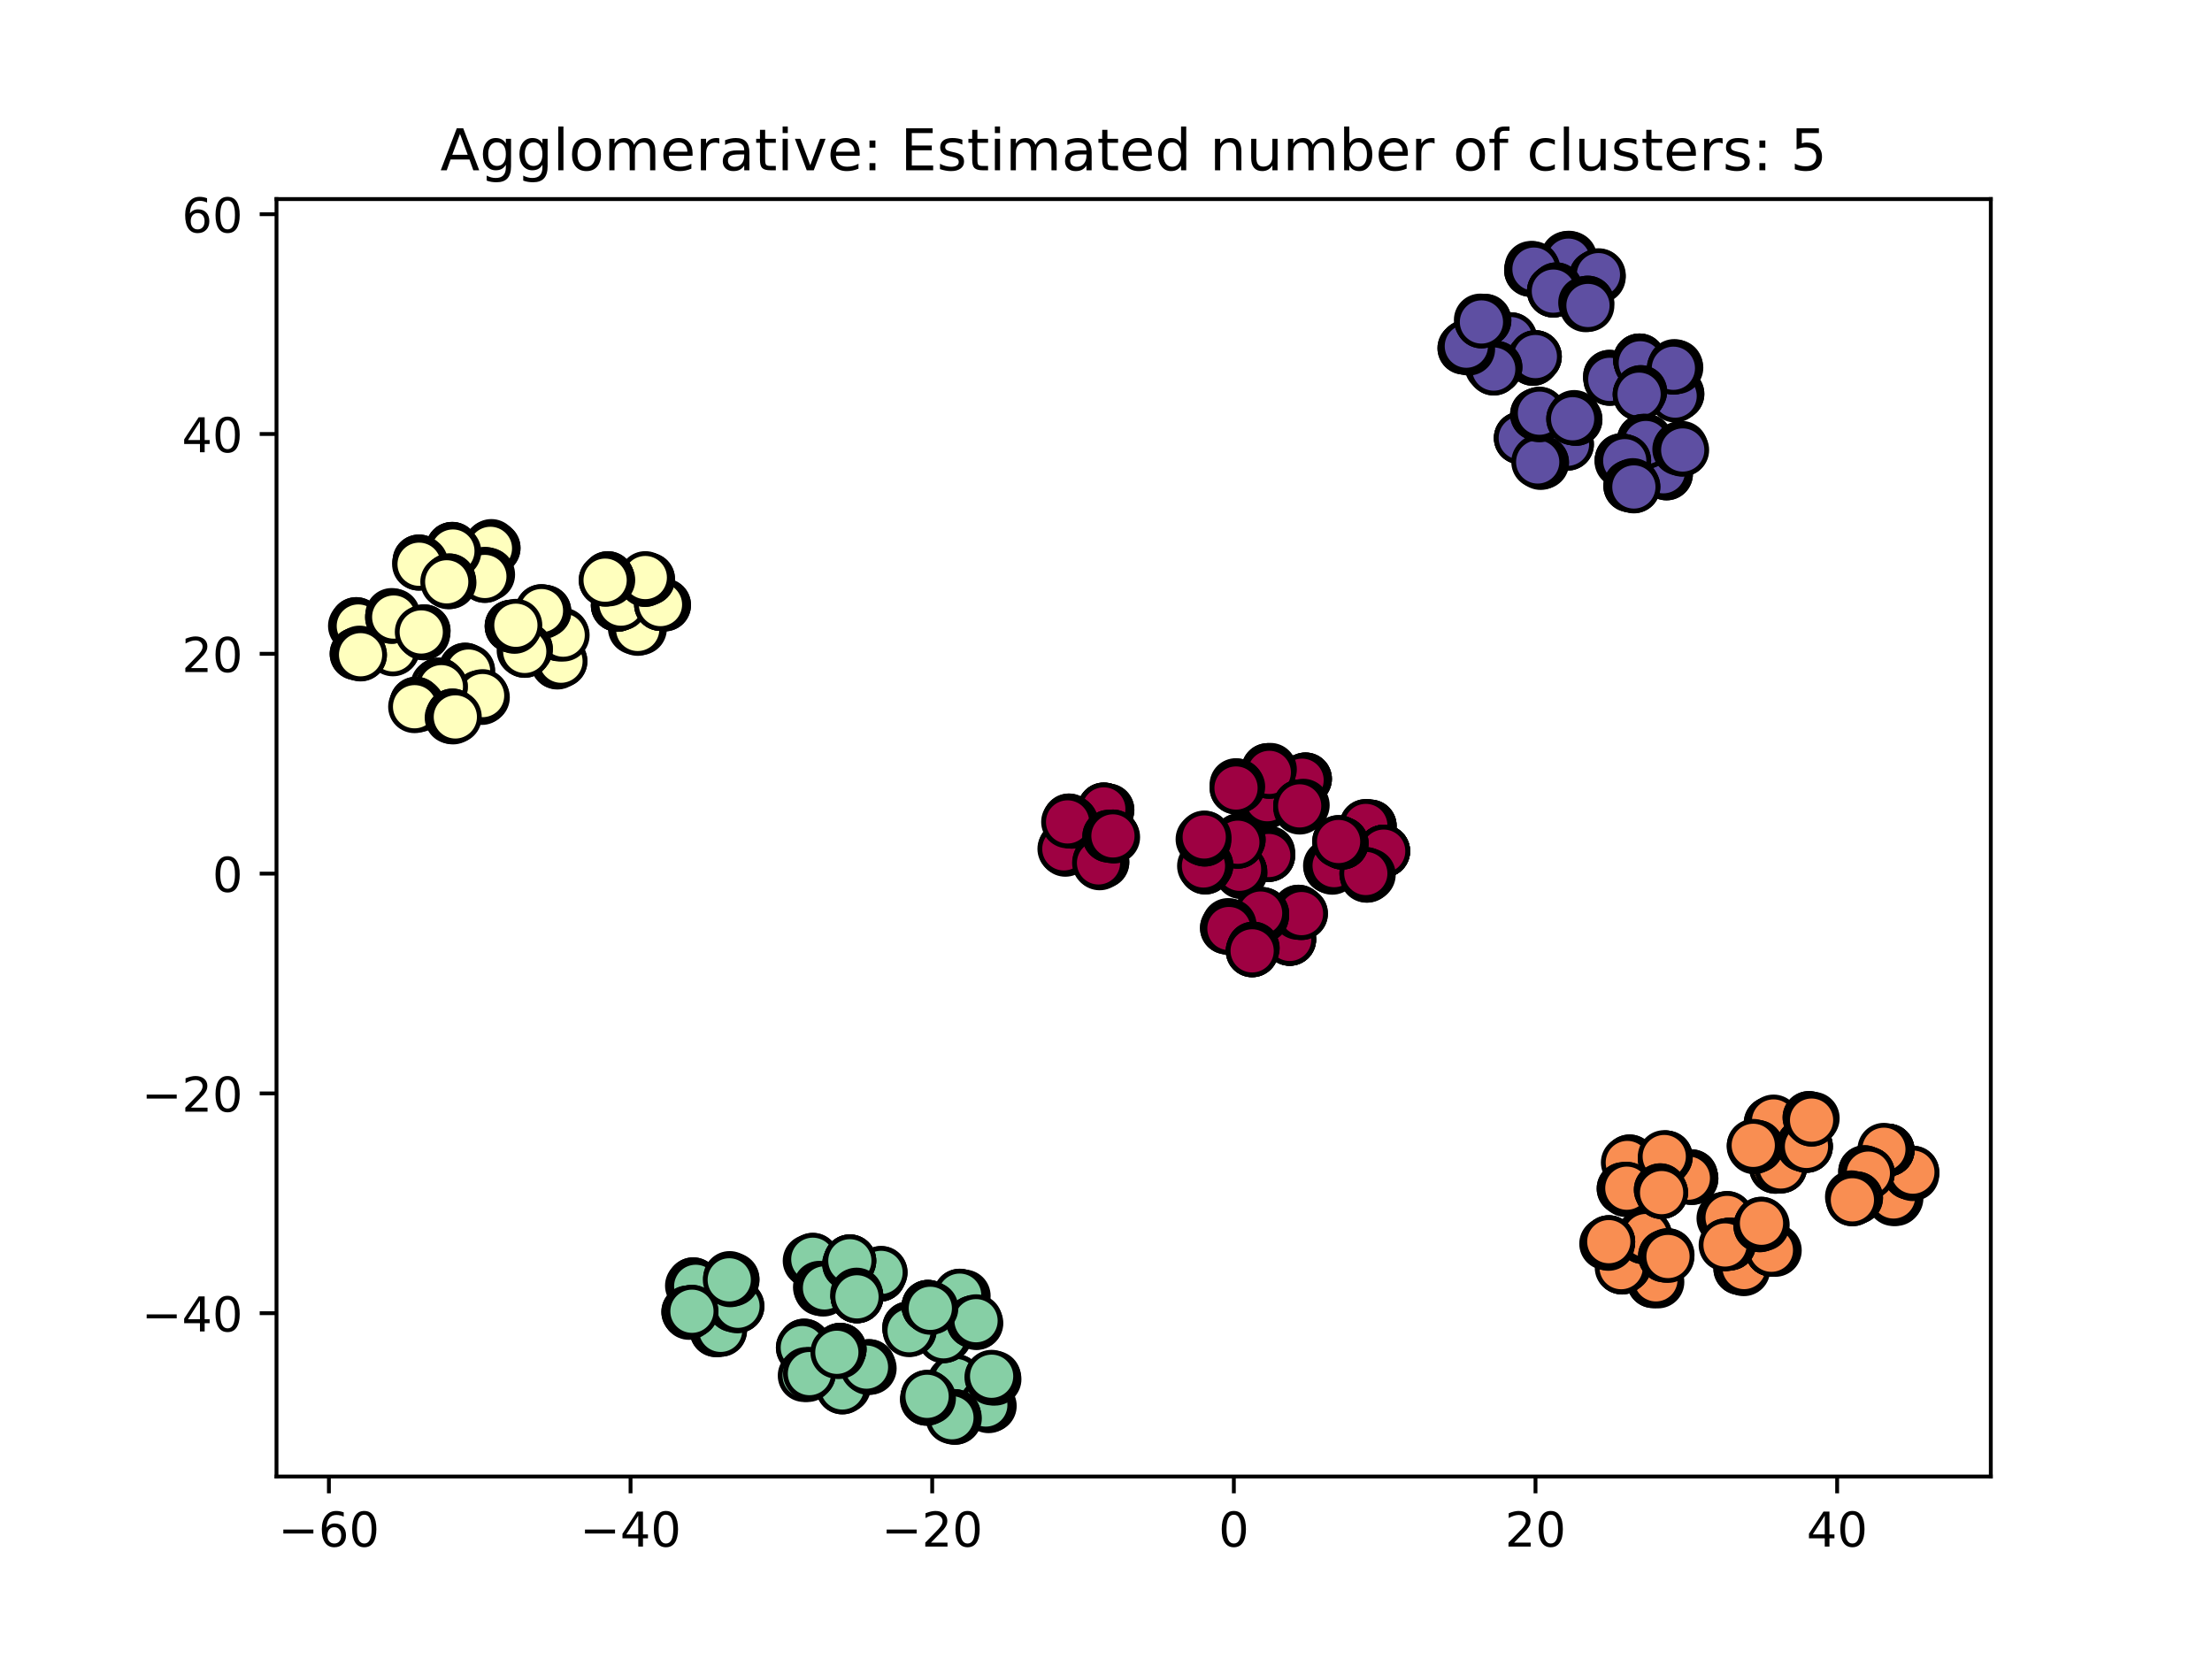 <?xml version="1.0" encoding="utf-8" standalone="no"?>
<!DOCTYPE svg PUBLIC "-//W3C//DTD SVG 1.1//EN"
  "http://www.w3.org/Graphics/SVG/1.1/DTD/svg11.dtd">
<!-- Created with matplotlib (https://matplotlib.org/) -->
<svg height="345.6pt" version="1.1" viewBox="0 0 460.8 345.6" width="460.8pt" xmlns="http://www.w3.org/2000/svg" xmlns:xlink="http://www.w3.org/1999/xlink">
 <defs>
  <style type="text/css">
*{stroke-linecap:butt;stroke-linejoin:round;}
  </style>
 </defs>
 <g id="figure_1">
  <g id="patch_1">
   <path d="M 0 345.6 
L 460.8 345.6 
L 460.8 0 
L 0 0 
z
" style="fill:#ffffff;"/>
  </g>
  <g id="axes_1">
   <g id="patch_2">
    <path d="M 57.6 307.584 
L 414.72 307.584 
L 414.72 41.472 
L 57.6 41.472 
z
" style="fill:#ffffff;"/>
   </g>
   <g id="matplotlib.axis_1">
    <g id="xtick_1">
     <g id="line2d_1">
      <defs>
       <path d="M 0 0 
L 0 3.5 
" id="m104cd6165b" style="stroke:#000000;stroke-width:0.8;"/>
      </defs>
      <g>
       <use style="stroke:#000000;stroke-width:0.8;" x="68.516" xlink:href="#m104cd6165b" y="307.584"/>
      </g>
     </g>
     <g id="text_1">
      <!-- −60 -->
      <defs>
       <path d="M 10.594 35.5 
L 73.188 35.5 
L 73.188 27.203 
L 10.594 27.203 
z
" id="DejaVuSans-8722"/>
       <path d="M 33.016 40.375 
Q 26.375 40.375 22.484 35.828 
Q 18.609 31.297 18.609 23.391 
Q 18.609 15.531 22.484 10.953 
Q 26.375 6.391 33.016 6.391 
Q 39.656 6.391 43.531 10.953 
Q 47.406 15.531 47.406 23.391 
Q 47.406 31.297 43.531 35.828 
Q 39.656 40.375 33.016 40.375 
z
M 52.594 71.297 
L 52.594 62.312 
Q 48.875 64.062 45.094 64.984 
Q 41.312 65.922 37.594 65.922 
Q 27.828 65.922 22.672 59.328 
Q 17.531 52.734 16.797 39.406 
Q 19.672 43.656 24.016 45.922 
Q 28.375 48.188 33.594 48.188 
Q 44.578 48.188 50.953 41.516 
Q 57.328 34.859 57.328 23.391 
Q 57.328 12.156 50.688 5.359 
Q 44.047 -1.422 33.016 -1.422 
Q 20.359 -1.422 13.672 8.266 
Q 6.984 17.969 6.984 36.375 
Q 6.984 53.656 15.188 63.938 
Q 23.391 74.219 37.203 74.219 
Q 40.922 74.219 44.703 73.484 
Q 48.484 72.75 52.594 71.297 
z
" id="DejaVuSans-54"/>
       <path d="M 31.781 66.406 
Q 24.172 66.406 20.328 58.906 
Q 16.5 51.422 16.5 36.375 
Q 16.5 21.391 20.328 13.891 
Q 24.172 6.391 31.781 6.391 
Q 39.453 6.391 43.281 13.891 
Q 47.125 21.391 47.125 36.375 
Q 47.125 51.422 43.281 58.906 
Q 39.453 66.406 31.781 66.406 
z
M 31.781 74.219 
Q 44.047 74.219 50.516 64.516 
Q 56.984 54.828 56.984 36.375 
Q 56.984 17.969 50.516 8.266 
Q 44.047 -1.422 31.781 -1.422 
Q 19.531 -1.422 13.062 8.266 
Q 6.594 17.969 6.594 36.375 
Q 6.594 54.828 13.062 64.516 
Q 19.531 74.219 31.781 74.219 
z
" id="DejaVuSans-48"/>
      </defs>
      <g transform="translate(57.964 322.182)scale(0.1 -0.1)">
       <use xlink:href="#DejaVuSans-8722"/>
       <use x="83.789" xlink:href="#DejaVuSans-54"/>
       <use x="147.412" xlink:href="#DejaVuSans-48"/>
      </g>
     </g>
    </g>
    <g id="xtick_2">
     <g id="line2d_2">
      <g>
       <use style="stroke:#000000;stroke-width:0.8;" x="131.355" xlink:href="#m104cd6165b" y="307.584"/>
      </g>
     </g>
     <g id="text_2">
      <!-- −40 -->
      <defs>
       <path d="M 37.797 64.312 
L 12.891 25.391 
L 37.797 25.391 
z
M 35.203 72.906 
L 47.609 72.906 
L 47.609 25.391 
L 58.016 25.391 
L 58.016 17.188 
L 47.609 17.188 
L 47.609 0 
L 37.797 0 
L 37.797 17.188 
L 4.891 17.188 
L 4.891 26.703 
z
" id="DejaVuSans-52"/>
      </defs>
      <g transform="translate(120.803 322.182)scale(0.1 -0.1)">
       <use xlink:href="#DejaVuSans-8722"/>
       <use x="83.789" xlink:href="#DejaVuSans-52"/>
       <use x="147.412" xlink:href="#DejaVuSans-48"/>
      </g>
     </g>
    </g>
    <g id="xtick_3">
     <g id="line2d_3">
      <g>
       <use style="stroke:#000000;stroke-width:0.8;" x="194.194" xlink:href="#m104cd6165b" y="307.584"/>
      </g>
     </g>
     <g id="text_3">
      <!-- −20 -->
      <defs>
       <path d="M 19.188 8.297 
L 53.609 8.297 
L 53.609 0 
L 7.328 0 
L 7.328 8.297 
Q 12.938 14.109 22.625 23.891 
Q 32.328 33.688 34.812 36.531 
Q 39.547 41.844 41.422 45.531 
Q 43.312 49.219 43.312 52.781 
Q 43.312 58.594 39.234 62.25 
Q 35.156 65.922 28.609 65.922 
Q 23.969 65.922 18.812 64.312 
Q 13.672 62.703 7.812 59.422 
L 7.812 69.391 
Q 13.766 71.781 18.938 73 
Q 24.125 74.219 28.422 74.219 
Q 39.75 74.219 46.484 68.547 
Q 53.219 62.891 53.219 53.422 
Q 53.219 48.922 51.531 44.891 
Q 49.859 40.875 45.406 35.406 
Q 44.188 33.984 37.641 27.219 
Q 31.109 20.453 19.188 8.297 
z
" id="DejaVuSans-50"/>
      </defs>
      <g transform="translate(183.642 322.182)scale(0.1 -0.1)">
       <use xlink:href="#DejaVuSans-8722"/>
       <use x="83.789" xlink:href="#DejaVuSans-50"/>
       <use x="147.412" xlink:href="#DejaVuSans-48"/>
      </g>
     </g>
    </g>
    <g id="xtick_4">
     <g id="line2d_4">
      <g>
       <use style="stroke:#000000;stroke-width:0.8;" x="257.033" xlink:href="#m104cd6165b" y="307.584"/>
      </g>
     </g>
     <g id="text_4">
      <!-- 0 -->
      <g transform="translate(253.852 322.182)scale(0.1 -0.1)">
       <use xlink:href="#DejaVuSans-48"/>
      </g>
     </g>
    </g>
    <g id="xtick_5">
     <g id="line2d_5">
      <g>
       <use style="stroke:#000000;stroke-width:0.8;" x="319.872" xlink:href="#m104cd6165b" y="307.584"/>
      </g>
     </g>
     <g id="text_5">
      <!-- 20 -->
      <g transform="translate(313.51 322.182)scale(0.1 -0.1)">
       <use xlink:href="#DejaVuSans-50"/>
       <use x="63.623" xlink:href="#DejaVuSans-48"/>
      </g>
     </g>
    </g>
    <g id="xtick_6">
     <g id="line2d_6">
      <g>
       <use style="stroke:#000000;stroke-width:0.8;" x="382.711" xlink:href="#m104cd6165b" y="307.584"/>
      </g>
     </g>
     <g id="text_6">
      <!-- 40 -->
      <g transform="translate(376.349 322.182)scale(0.1 -0.1)">
       <use xlink:href="#DejaVuSans-52"/>
       <use x="63.623" xlink:href="#DejaVuSans-48"/>
      </g>
     </g>
    </g>
   </g>
   <g id="matplotlib.axis_2">
    <g id="ytick_1">
     <g id="line2d_7">
      <defs>
       <path d="M 0 0 
L -3.5 0 
" id="maac3408dc4" style="stroke:#000000;stroke-width:0.8;"/>
      </defs>
      <g>
       <use style="stroke:#000000;stroke-width:0.8;" x="57.6" xlink:href="#maac3408dc4" y="273.562"/>
      </g>
     </g>
     <g id="text_7">
      <!-- −40 -->
      <g transform="translate(29.495 277.361)scale(0.1 -0.1)">
       <use xlink:href="#DejaVuSans-8722"/>
       <use x="83.789" xlink:href="#DejaVuSans-52"/>
       <use x="147.412" xlink:href="#DejaVuSans-48"/>
      </g>
     </g>
    </g>
    <g id="ytick_2">
     <g id="line2d_8">
      <g>
       <use style="stroke:#000000;stroke-width:0.8;" x="57.6" xlink:href="#maac3408dc4" y="227.774"/>
      </g>
     </g>
     <g id="text_8">
      <!-- −20 -->
      <g transform="translate(29.495 231.574)scale(0.1 -0.1)">
       <use xlink:href="#DejaVuSans-8722"/>
       <use x="83.789" xlink:href="#DejaVuSans-50"/>
       <use x="147.412" xlink:href="#DejaVuSans-48"/>
      </g>
     </g>
    </g>
    <g id="ytick_3">
     <g id="line2d_9">
      <g>
       <use style="stroke:#000000;stroke-width:0.8;" x="57.6" xlink:href="#maac3408dc4" y="181.987"/>
      </g>
     </g>
     <g id="text_9">
      <!-- 0 -->
      <g transform="translate(44.237 185.786)scale(0.1 -0.1)">
       <use xlink:href="#DejaVuSans-48"/>
      </g>
     </g>
    </g>
    <g id="ytick_4">
     <g id="line2d_10">
      <g>
       <use style="stroke:#000000;stroke-width:0.8;" x="57.6" xlink:href="#maac3408dc4" y="136.2"/>
      </g>
     </g>
     <g id="text_10">
      <!-- 20 -->
      <g transform="translate(37.875 139.999)scale(0.1 -0.1)">
       <use xlink:href="#DejaVuSans-50"/>
       <use x="63.623" xlink:href="#DejaVuSans-48"/>
      </g>
     </g>
    </g>
    <g id="ytick_5">
     <g id="line2d_11">
      <g>
       <use style="stroke:#000000;stroke-width:0.8;" x="57.6" xlink:href="#maac3408dc4" y="90.413"/>
      </g>
     </g>
     <g id="text_11">
      <!-- 40 -->
      <g transform="translate(37.875 94.212)scale(0.1 -0.1)">
       <use xlink:href="#DejaVuSans-52"/>
       <use x="63.623" xlink:href="#DejaVuSans-48"/>
      </g>
     </g>
    </g>
    <g id="ytick_6">
     <g id="line2d_12">
      <g>
       <use style="stroke:#000000;stroke-width:0.8;" x="57.6" xlink:href="#maac3408dc4" y="44.626"/>
      </g>
     </g>
     <g id="text_12">
      <!-- 60 -->
      <g transform="translate(37.875 48.425)scale(0.1 -0.1)">
       <use xlink:href="#DejaVuSans-54"/>
       <use x="63.623" xlink:href="#DejaVuSans-48"/>
      </g>
     </g>
    </g>
   </g>
   <g id="line2d_13">
    <defs>
     <path d="M 0 5 
C 1.326 5 2.598 4.473 3.536 3.536 
C 4.473 2.598 5 1.326 5 0 
C 5 -1.326 4.473 -2.598 3.536 -3.536 
C 2.598 -4.473 1.326 -5 0 -5 
C -1.326 -5 -2.598 -4.473 -3.536 -3.536 
C -4.473 -2.598 -5 -1.326 -5 0 
C -5 1.326 -4.473 2.598 -3.536 3.536 
C -2.598 4.473 -1.326 5 0 5 
z
" id="m79552401f1" style="stroke:#000000;"/>
    </defs>
    <g clip-path="url(#p5262315480)">
     <use style="fill:#9e0142;stroke:#000000;" x="284.522" xlink:href="#m79552401f1" y="171.959"/>
     <use style="fill:#9e0142;stroke:#000000;" x="285.45" xlink:href="#m79552401f1" y="172.053"/>
     <use style="fill:#9e0142;stroke:#000000;" x="285.447" xlink:href="#m79552401f1" y="172.082"/>
     <use style="fill:#9e0142;stroke:#000000;" x="285.45" xlink:href="#m79552401f1" y="172.053"/>
     <use style="fill:#9e0142;stroke:#000000;" x="284.522" xlink:href="#m79552401f1" y="171.959"/>
     <use style="fill:#9e0142;stroke:#000000;" x="277.051" xlink:href="#m79552401f1" y="180.62"/>
     <use style="fill:#9e0142;stroke:#000000;" x="277.137" xlink:href="#m79552401f1" y="180.689"/>
     <use style="fill:#9e0142;stroke:#000000;" x="276.949" xlink:href="#m79552401f1" y="180.345"/>
     <use style="fill:#9e0142;stroke:#000000;" x="277.528" xlink:href="#m79552401f1" y="180.886"/>
     <use style="fill:#9e0142;stroke:#000000;" x="277.924" xlink:href="#m79552401f1" y="180.327"/>
     <use style="fill:#9e0142;stroke:#000000;" x="288.247" xlink:href="#m79552401f1" y="177.309"/>
     <use style="fill:#9e0142;stroke:#000000;" x="288.247" xlink:href="#m79552401f1" y="177.309"/>
     <use style="fill:#9e0142;stroke:#000000;" x="288.247" xlink:href="#m79552401f1" y="177.309"/>
     <use style="fill:#9e0142;stroke:#000000;" x="288.247" xlink:href="#m79552401f1" y="177.309"/>
     <use style="fill:#9e0142;stroke:#000000;" x="288.247" xlink:href="#m79552401f1" y="177.309"/>
     <use style="fill:#9e0142;stroke:#000000;" x="284.858" xlink:href="#m79552401f1" y="182.539"/>
     <use style="fill:#9e0142;stroke:#000000;" x="284.632" xlink:href="#m79552401f1" y="182.542"/>
     <use style="fill:#9e0142;stroke:#000000;" x="285.252" xlink:href="#m79552401f1" y="182.218"/>
     <use style="fill:#9e0142;stroke:#000000;" x="284.522" xlink:href="#m79552401f1" y="181.965"/>
     <use style="fill:#9e0142;stroke:#000000;" x="284.522" xlink:href="#m79552401f1" y="181.965"/>
     <use style="fill:#9e0142;stroke:#000000;" x="279.593" xlink:href="#m79552401f1" y="175.647"/>
     <use style="fill:#9e0142;stroke:#000000;" x="278.853" xlink:href="#m79552401f1" y="175.301"/>
     <use style="fill:#9e0142;stroke:#000000;" x="279.593" xlink:href="#m79552401f1" y="175.647"/>
     <use style="fill:#9e0142;stroke:#000000;" x="279.593" xlink:href="#m79552401f1" y="175.647"/>
     <use style="fill:#9e0142;stroke:#000000;" x="278.853" xlink:href="#m79552401f1" y="175.301"/>
     <use style="fill:#9e0142;stroke:#000000;" x="271.961" xlink:href="#m79552401f1" y="162.257"/>
     <use style="fill:#9e0142;stroke:#000000;" x="271.961" xlink:href="#m79552401f1" y="162.257"/>
     <use style="fill:#9e0142;stroke:#000000;" x="271.961" xlink:href="#m79552401f1" y="162.257"/>
     <use style="fill:#9e0142;stroke:#000000;" x="271.248" xlink:href="#m79552401f1" y="162.536"/>
     <use style="fill:#9e0142;stroke:#000000;" x="271.248" xlink:href="#m79552401f1" y="162.536"/>
     <use style="fill:#9e0142;stroke:#000000;" x="263.686" xlink:href="#m79552401f1" y="167.235"/>
     <use style="fill:#9e0142;stroke:#000000;" x="263.686" xlink:href="#m79552401f1" y="167.235"/>
     <use style="fill:#9e0142;stroke:#000000;" x="264.021" xlink:href="#m79552401f1" y="166.713"/>
     <use style="fill:#9e0142;stroke:#000000;" x="263.686" xlink:href="#m79552401f1" y="167.235"/>
     <use style="fill:#9e0142;stroke:#000000;" x="264.006" xlink:href="#m79552401f1" y="166.591"/>
     <use style="fill:#9e0142;stroke:#000000;" x="264.653" xlink:href="#m79552401f1" y="160.263"/>
     <use style="fill:#9e0142;stroke:#000000;" x="264.085" xlink:href="#m79552401f1" y="160.307"/>
     <use style="fill:#9e0142;stroke:#000000;" x="264.421" xlink:href="#m79552401f1" y="160.902"/>
     <use style="fill:#9e0142;stroke:#000000;" x="264.085" xlink:href="#m79552401f1" y="160.307"/>
     <use style="fill:#9e0142;stroke:#000000;" x="264.421" xlink:href="#m79552401f1" y="160.902"/>
     <use style="fill:#9e0142;stroke:#000000;" x="257.489" xlink:href="#m79552401f1" y="164.159"/>
     <use style="fill:#9e0142;stroke:#000000;" x="258.057" xlink:href="#m79552401f1" y="163.89"/>
     <use style="fill:#9e0142;stroke:#000000;" x="257.476" xlink:href="#m79552401f1" y="163.442"/>
     <use style="fill:#9e0142;stroke:#000000;" x="257.829" xlink:href="#m79552401f1" y="163.566"/>
     <use style="fill:#9e0142;stroke:#000000;" x="257.489" xlink:href="#m79552401f1" y="164.159"/>
     <use style="fill:#9e0142;stroke:#000000;" x="270.748" xlink:href="#m79552401f1" y="168.352"/>
     <use style="fill:#9e0142;stroke:#000000;" x="270.744" xlink:href="#m79552401f1" y="167.882"/>
     <use style="fill:#9e0142;stroke:#000000;" x="270.744" xlink:href="#m79552401f1" y="167.882"/>
     <use style="fill:#9e0142;stroke:#000000;" x="271.498" xlink:href="#m79552401f1" y="167.736"/>
     <use style="fill:#9e0142;stroke:#000000;" x="270.744" xlink:href="#m79552401f1" y="167.882"/>
     <use style="fill:#9e0142;stroke:#000000;" x="264.253" xlink:href="#m79552401f1" y="177.565"/>
     <use style="fill:#9e0142;stroke:#000000;" x="264.305" xlink:href="#m79552401f1" y="177.529"/>
     <use style="fill:#9e0142;stroke:#000000;" x="264.302" xlink:href="#m79552401f1" y="178.22"/>
     <use style="fill:#9e0142;stroke:#000000;" x="264.302" xlink:href="#m79552401f1" y="178.22"/>
     <use style="fill:#9e0142;stroke:#000000;" x="264.302" xlink:href="#m79552401f1" y="178.22"/>
     <use style="fill:#9e0142;stroke:#000000;" x="258.444" xlink:href="#m79552401f1" y="181.424"/>
     <use style="fill:#9e0142;stroke:#000000;" x="258.444" xlink:href="#m79552401f1" y="181.424"/>
     <use style="fill:#9e0142;stroke:#000000;" x="258.444" xlink:href="#m79552401f1" y="181.424"/>
     <use style="fill:#9e0142;stroke:#000000;" x="258.551" xlink:href="#m79552401f1" y="181.796"/>
     <use style="fill:#9e0142;stroke:#000000;" x="258.22" xlink:href="#m79552401f1" y="181.081"/>
     <use style="fill:#9e0142;stroke:#000000;" x="258.156" xlink:href="#m79552401f1" y="174.897"/>
     <use style="fill:#9e0142;stroke:#000000;" x="257.867" xlink:href="#m79552401f1" y="175.454"/>
     <use style="fill:#9e0142;stroke:#000000;" x="257.867" xlink:href="#m79552401f1" y="175.454"/>
     <use style="fill:#9e0142;stroke:#000000;" x="258.156" xlink:href="#m79552401f1" y="174.897"/>
     <use style="fill:#9e0142;stroke:#000000;" x="257.867" xlink:href="#m79552401f1" y="175.454"/>
     <use style="fill:#9e0142;stroke:#000000;" x="251.088" xlink:href="#m79552401f1" y="180.835"/>
     <use style="fill:#9e0142;stroke:#000000;" x="251.428" xlink:href="#m79552401f1" y="180.283"/>
     <use style="fill:#9e0142;stroke:#000000;" x="251.429" xlink:href="#m79552401f1" y="180.281"/>
     <use style="fill:#9e0142;stroke:#000000;" x="251.08" xlink:href="#m79552401f1" y="180.835"/>
     <use style="fill:#9e0142;stroke:#000000;" x="250.709" xlink:href="#m79552401f1" y="180.398"/>
     <use style="fill:#9e0142;stroke:#000000;" x="250.902" xlink:href="#m79552401f1" y="175.014"/>
     <use style="fill:#9e0142;stroke:#000000;" x="251.021" xlink:href="#m79552401f1" y="175.016"/>
     <use style="fill:#9e0142;stroke:#000000;" x="251.038" xlink:href="#m79552401f1" y="174.436"/>
     <use style="fill:#9e0142;stroke:#000000;" x="250.398" xlink:href="#m79552401f1" y="174.825"/>
     <use style="fill:#9e0142;stroke:#000000;" x="250.862" xlink:href="#m79552401f1" y="174.358"/>
     <use style="fill:#9e0142;stroke:#000000;" x="267.894" xlink:href="#m79552401f1" y="195.336"/>
     <use style="fill:#9e0142;stroke:#000000;" x="268.675" xlink:href="#m79552401f1" y="195.695"/>
     <use style="fill:#9e0142;stroke:#000000;" x="268.675" xlink:href="#m79552401f1" y="195.695"/>
     <use style="fill:#9e0142;stroke:#000000;" x="268.675" xlink:href="#m79552401f1" y="195.695"/>
     <use style="fill:#9e0142;stroke:#000000;" x="268.675" xlink:href="#m79552401f1" y="195.695"/>
     <use style="fill:#9e0142;stroke:#000000;" x="271.13" xlink:href="#m79552401f1" y="190.321"/>
     <use style="fill:#9e0142;stroke:#000000;" x="270.399" xlink:href="#m79552401f1" y="190.278"/>
     <use style="fill:#9e0142;stroke:#000000;" x="270.49" xlink:href="#m79552401f1" y="189.803"/>
     <use style="fill:#9e0142;stroke:#000000;" x="270.485" xlink:href="#m79552401f1" y="189.806"/>
     <use style="fill:#9e0142;stroke:#000000;" x="271.13" xlink:href="#m79552401f1" y="190.321"/>
     <use style="fill:#9e0142;stroke:#000000;" x="263.015" xlink:href="#m79552401f1" y="190.901"/>
     <use style="fill:#9e0142;stroke:#000000;" x="263.056" xlink:href="#m79552401f1" y="190.335"/>
     <use style="fill:#9e0142;stroke:#000000;" x="263.056" xlink:href="#m79552401f1" y="190.335"/>
     <use style="fill:#9e0142;stroke:#000000;" x="263.015" xlink:href="#m79552401f1" y="190.901"/>
     <use style="fill:#9e0142;stroke:#000000;" x="262.607" xlink:href="#m79552401f1" y="190.213"/>
     <use style="fill:#9e0142;stroke:#000000;" x="256.269" xlink:href="#m79552401f1" y="192.716"/>
     <use style="fill:#9e0142;stroke:#000000;" x="255.84" xlink:href="#m79552401f1" y="192.587"/>
     <use style="fill:#9e0142;stroke:#000000;" x="255.482" xlink:href="#m79552401f1" y="193.315"/>
     <use style="fill:#9e0142;stroke:#000000;" x="255.483" xlink:href="#m79552401f1" y="193.316"/>
     <use style="fill:#9e0142;stroke:#000000;" x="256.008" xlink:href="#m79552401f1" y="193.433"/>
     <use style="fill:#9e0142;stroke:#000000;" x="260.847" xlink:href="#m79552401f1" y="198.081"/>
     <use style="fill:#9e0142;stroke:#000000;" x="261.067" xlink:href="#m79552401f1" y="197.488"/>
     <use style="fill:#9e0142;stroke:#000000;" x="261.067" xlink:href="#m79552401f1" y="197.488"/>
     <use style="fill:#9e0142;stroke:#000000;" x="260.847" xlink:href="#m79552401f1" y="198.081"/>
     <use style="fill:#9e0142;stroke:#000000;" x="260.847" xlink:href="#m79552401f1" y="198.081"/>
     <use style="fill:#9e0142;stroke:#000000;" x="230.811" xlink:href="#m79552401f1" y="168.716"/>
     <use style="fill:#9e0142;stroke:#000000;" x="229.943" xlink:href="#m79552401f1" y="168.514"/>
     <use style="fill:#9e0142;stroke:#000000;" x="230.811" xlink:href="#m79552401f1" y="168.716"/>
     <use style="fill:#9e0142;stroke:#000000;" x="229.943" xlink:href="#m79552401f1" y="168.514"/>
     <use style="fill:#9e0142;stroke:#000000;" x="229.943" xlink:href="#m79552401f1" y="168.514"/>
     <use style="fill:#9e0142;stroke:#000000;" x="221.926" xlink:href="#m79552401f1" y="177.137"/>
     <use style="fill:#9e0142;stroke:#000000;" x="221.754" xlink:href="#m79552401f1" y="176.547"/>
     <use style="fill:#9e0142;stroke:#000000;" x="222.548" xlink:href="#m79552401f1" y="176.694"/>
     <use style="fill:#9e0142;stroke:#000000;" x="222.548" xlink:href="#m79552401f1" y="176.694"/>
     <use style="fill:#9e0142;stroke:#000000;" x="221.617" xlink:href="#m79552401f1" y="176.837"/>
     <use style="fill:#9e0142;stroke:#000000;" x="229.759" xlink:href="#m79552401f1" y="179.574"/>
     <use style="fill:#9e0142;stroke:#000000;" x="229.076" xlink:href="#m79552401f1" y="179.961"/>
     <use style="fill:#9e0142;stroke:#000000;" x="229.759" xlink:href="#m79552401f1" y="179.589"/>
     <use style="fill:#9e0142;stroke:#000000;" x="228.939" xlink:href="#m79552401f1" y="179.326"/>
     <use style="fill:#9e0142;stroke:#000000;" x="228.841" xlink:href="#m79552401f1" y="179.757"/>
     <use style="fill:#9e0142;stroke:#000000;" x="222.68" xlink:href="#m79552401f1" y="170.807"/>
     <use style="fill:#9e0142;stroke:#000000;" x="222.685" xlink:href="#m79552401f1" y="170.805"/>
     <use style="fill:#9e0142;stroke:#000000;" x="223.266" xlink:href="#m79552401f1" y="171.288"/>
     <use style="fill:#9e0142;stroke:#000000;" x="223.266" xlink:href="#m79552401f1" y="171.288"/>
     <use style="fill:#9e0142;stroke:#000000;" x="222.394" xlink:href="#m79552401f1" y="171.22"/>
     <use style="fill:#9e0142;stroke:#000000;" x="232.003" xlink:href="#m79552401f1" y="174.39"/>
     <use style="fill:#9e0142;stroke:#000000;" x="230.975" xlink:href="#m79552401f1" y="174.192"/>
     <use style="fill:#9e0142;stroke:#000000;" x="230.975" xlink:href="#m79552401f1" y="174.192"/>
     <use style="fill:#9e0142;stroke:#000000;" x="231.847" xlink:href="#m79552401f1" y="174.137"/>
     <use style="fill:#9e0142;stroke:#000000;" x="231.847" xlink:href="#m79552401f1" y="174.137"/>
    </g>
   </g>
   <g id="line2d_14">
    <defs>
     <path d="M 0 5 
C 1.326 5 2.598 4.473 3.536 3.536 
C 4.473 2.598 5 1.326 5 0 
C 5 -1.326 4.473 -2.598 3.536 -3.536 
C 2.598 -4.473 1.326 -5 0 -5 
C -1.326 -5 -2.598 -4.473 -3.536 -3.536 
C -4.473 -2.598 -5 -1.326 -5 0 
C -5 1.326 -4.473 2.598 -3.536 3.536 
C -2.598 4.473 -1.326 5 0 5 
z
" id="m2440d76a86" style="stroke:#000000;"/>
    </defs>
    <g clip-path="url(#p5262315480)">
     <use style="fill:#f98e52;stroke:#000000;" x="345.378" xlink:href="#m2440d76a86" y="267.062"/>
     <use style="fill:#f98e52;stroke:#000000;" x="344.956" xlink:href="#m2440d76a86" y="266.615"/>
     <use style="fill:#f98e52;stroke:#000000;" x="344.373" xlink:href="#m2440d76a86" y="267.002"/>
     <use style="fill:#f98e52;stroke:#000000;" x="344.373" xlink:href="#m2440d76a86" y="267.002"/>
     <use style="fill:#f98e52;stroke:#000000;" x="344.956" xlink:href="#m2440d76a86" y="266.615"/>
     <use style="fill:#f98e52;stroke:#000000;" x="338.512" xlink:href="#m2440d76a86" y="263.711"/>
     <use style="fill:#f98e52;stroke:#000000;" x="338.512" xlink:href="#m2440d76a86" y="263.711"/>
     <use style="fill:#f98e52;stroke:#000000;" x="337.901" xlink:href="#m2440d76a86" y="264.17"/>
     <use style="fill:#f98e52;stroke:#000000;" x="337.901" xlink:href="#m2440d76a86" y="264.17"/>
     <use style="fill:#f98e52;stroke:#000000;" x="337.714" xlink:href="#m2440d76a86" y="264.074"/>
     <use style="fill:#f98e52;stroke:#000000;" x="342.341" xlink:href="#m2440d76a86" y="257.332"/>
     <use style="fill:#f98e52;stroke:#000000;" x="342.364" xlink:href="#m2440d76a86" y="257.858"/>
     <use style="fill:#f98e52;stroke:#000000;" x="342.367" xlink:href="#m2440d76a86" y="257.863"/>
     <use style="fill:#f98e52;stroke:#000000;" x="342.838" xlink:href="#m2440d76a86" y="257.395"/>
     <use style="fill:#f98e52;stroke:#000000;" x="342.838" xlink:href="#m2440d76a86" y="257.395"/>
     <use style="fill:#f98e52;stroke:#000000;" x="347.501" xlink:href="#m2440d76a86" y="261.394"/>
     <use style="fill:#f98e52;stroke:#000000;" x="347.386" xlink:href="#m2440d76a86" y="261.338"/>
     <use style="fill:#f98e52;stroke:#000000;" x="346.739" xlink:href="#m2440d76a86" y="261.644"/>
     <use style="fill:#f98e52;stroke:#000000;" x="346.739" xlink:href="#m2440d76a86" y="261.644"/>
     <use style="fill:#f98e52;stroke:#000000;" x="347.477" xlink:href="#m2440d76a86" y="261.754"/>
     <use style="fill:#f98e52;stroke:#000000;" x="335.069" xlink:href="#m2440d76a86" y="259.23"/>
     <use style="fill:#f98e52;stroke:#000000;" x="335.139" xlink:href="#m2440d76a86" y="258.661"/>
     <use style="fill:#f98e52;stroke:#000000;" x="335.139" xlink:href="#m2440d76a86" y="258.661"/>
     <use style="fill:#f98e52;stroke:#000000;" x="334.489" xlink:href="#m2440d76a86" y="259.089"/>
     <use style="fill:#f98e52;stroke:#000000;" x="335.139" xlink:href="#m2440d76a86" y="258.661"/>
     <use style="fill:#f98e52;stroke:#000000;" x="369.854" xlink:href="#m2440d76a86" y="243.178"/>
     <use style="fill:#f98e52;stroke:#000000;" x="369.854" xlink:href="#m2440d76a86" y="243.178"/>
     <use style="fill:#f98e52;stroke:#000000;" x="370.976" xlink:href="#m2440d76a86" y="243.1"/>
     <use style="fill:#f98e52;stroke:#000000;" x="370.976" xlink:href="#m2440d76a86" y="243.1"/>
     <use style="fill:#f98e52;stroke:#000000;" x="370.976" xlink:href="#m2440d76a86" y="243.1"/>
     <use style="fill:#f98e52;stroke:#000000;" x="368.753" xlink:href="#m2440d76a86" y="233.939"/>
     <use style="fill:#f98e52;stroke:#000000;" x="369.425" xlink:href="#m2440d76a86" y="234.309"/>
     <use style="fill:#f98e52;stroke:#000000;" x="369.427" xlink:href="#m2440d76a86" y="234.309"/>
     <use style="fill:#f98e52;stroke:#000000;" x="368.751" xlink:href="#m2440d76a86" y="233.94"/>
     <use style="fill:#f98e52;stroke:#000000;" x="369.46" xlink:href="#m2440d76a86" y="233.52"/>
     <use style="fill:#f98e52;stroke:#000000;" x="365.194" xlink:href="#m2440d76a86" y="238.791"/>
     <use style="fill:#f98e52;stroke:#000000;" x="366.069" xlink:href="#m2440d76a86" y="238.807"/>
     <use style="fill:#f98e52;stroke:#000000;" x="365.423" xlink:href="#m2440d76a86" y="239.113"/>
     <use style="fill:#f98e52;stroke:#000000;" x="366.069" xlink:href="#m2440d76a86" y="238.807"/>
     <use style="fill:#f98e52;stroke:#000000;" x="365.235" xlink:href="#m2440d76a86" y="238.597"/>
     <use style="fill:#f98e52;stroke:#000000;" x="376.321" xlink:href="#m2440d76a86" y="238.817"/>
     <use style="fill:#f98e52;stroke:#000000;" x="375.515" xlink:href="#m2440d76a86" y="238.58"/>
     <use style="fill:#f98e52;stroke:#000000;" x="375.515" xlink:href="#m2440d76a86" y="238.58"/>
     <use style="fill:#f98e52;stroke:#000000;" x="376.321" xlink:href="#m2440d76a86" y="238.817"/>
     <use style="fill:#f98e52;stroke:#000000;" x="376.321" xlink:href="#m2440d76a86" y="238.817"/>
     <use style="fill:#f98e52;stroke:#000000;" x="376.848" xlink:href="#m2440d76a86" y="232.783"/>
     <use style="fill:#f98e52;stroke:#000000;" x="376.842" xlink:href="#m2440d76a86" y="232.787"/>
     <use style="fill:#f98e52;stroke:#000000;" x="377.383" xlink:href="#m2440d76a86" y="233.344"/>
     <use style="fill:#f98e52;stroke:#000000;" x="377.73" xlink:href="#m2440d76a86" y="232.948"/>
     <use style="fill:#f98e52;stroke:#000000;" x="377.383" xlink:href="#m2440d76a86" y="233.344"/>
     <use style="fill:#f98e52;stroke:#000000;" x="394.969" xlink:href="#m2440d76a86" y="249.9"/>
     <use style="fill:#f98e52;stroke:#000000;" x="394.414" xlink:href="#m2440d76a86" y="249.911"/>
     <use style="fill:#f98e52;stroke:#000000;" x="394.459" xlink:href="#m2440d76a86" y="249.346"/>
     <use style="fill:#f98e52;stroke:#000000;" x="395.182" xlink:href="#m2440d76a86" y="249.617"/>
     <use style="fill:#f98e52;stroke:#000000;" x="394.459" xlink:href="#m2440d76a86" y="249.346"/>
     <use style="fill:#f98e52;stroke:#000000;" x="398.487" xlink:href="#m2440d76a86" y="244.175"/>
     <use style="fill:#f98e52;stroke:#000000;" x="397.72" xlink:href="#m2440d76a86" y="244.421"/>
     <use style="fill:#f98e52;stroke:#000000;" x="398.476" xlink:href="#m2440d76a86" y="244.705"/>
     <use style="fill:#f98e52;stroke:#000000;" x="397.721" xlink:href="#m2440d76a86" y="244.422"/>
     <use style="fill:#f98e52;stroke:#000000;" x="398.487" xlink:href="#m2440d76a86" y="244.175"/>
     <use style="fill:#f98e52;stroke:#000000;" x="393.336" xlink:href="#m2440d76a86" y="239.582"/>
     <use style="fill:#f98e52;stroke:#000000;" x="393.336" xlink:href="#m2440d76a86" y="239.582"/>
     <use style="fill:#f98e52;stroke:#000000;" x="393.336" xlink:href="#m2440d76a86" y="239.582"/>
     <use style="fill:#f98e52;stroke:#000000;" x="393.336" xlink:href="#m2440d76a86" y="239.582"/>
     <use style="fill:#f98e52;stroke:#000000;" x="392.447" xlink:href="#m2440d76a86" y="239.415"/>
     <use style="fill:#f98e52;stroke:#000000;" x="388.431" xlink:href="#m2440d76a86" y="244.076"/>
     <use style="fill:#f98e52;stroke:#000000;" x="389.216" xlink:href="#m2440d76a86" y="244.385"/>
     <use style="fill:#f98e52;stroke:#000000;" x="389.214" xlink:href="#m2440d76a86" y="244.388"/>
     <use style="fill:#f98e52;stroke:#000000;" x="388.431" xlink:href="#m2440d76a86" y="244.076"/>
     <use style="fill:#f98e52;stroke:#000000;" x="389.214" xlink:href="#m2440d76a86" y="244.389"/>
     <use style="fill:#f98e52;stroke:#000000;" x="386.769" xlink:href="#m2440d76a86" y="249.527"/>
     <use style="fill:#f98e52;stroke:#000000;" x="386.769" xlink:href="#m2440d76a86" y="249.527"/>
     <use style="fill:#f98e52;stroke:#000000;" x="385.681" xlink:href="#m2440d76a86" y="249.309"/>
     <use style="fill:#f98e52;stroke:#000000;" x="385.888" xlink:href="#m2440d76a86" y="249.947"/>
     <use style="fill:#f98e52;stroke:#000000;" x="385.888" xlink:href="#m2440d76a86" y="249.947"/>
     <use style="fill:#f98e52;stroke:#000000;" x="352.346" xlink:href="#m2440d76a86" y="244.92"/>
     <use style="fill:#f98e52;stroke:#000000;" x="352.346" xlink:href="#m2440d76a86" y="244.92"/>
     <use style="fill:#f98e52;stroke:#000000;" x="352.471" xlink:href="#m2440d76a86" y="245.502"/>
     <use style="fill:#f98e52;stroke:#000000;" x="352.472" xlink:href="#m2440d76a86" y="245.51"/>
     <use style="fill:#f98e52;stroke:#000000;" x="351.715" xlink:href="#m2440d76a86" y="245.427"/>
     <use style="fill:#f98e52;stroke:#000000;" x="339.814" xlink:href="#m2440d76a86" y="242.386"/>
     <use style="fill:#f98e52;stroke:#000000;" x="339.815" xlink:href="#m2440d76a86" y="242.386"/>
     <use style="fill:#f98e52;stroke:#000000;" x="339.473" xlink:href="#m2440d76a86" y="241.831"/>
     <use style="fill:#f98e52;stroke:#000000;" x="339.466" xlink:href="#m2440d76a86" y="241.832"/>
     <use style="fill:#f98e52;stroke:#000000;" x="338.997" xlink:href="#m2440d76a86" y="242.17"/>
     <use style="fill:#f98e52;stroke:#000000;" x="338.116" xlink:href="#m2440d76a86" y="247.6"/>
     <use style="fill:#f98e52;stroke:#000000;" x="338.919" xlink:href="#m2440d76a86" y="247.56"/>
     <use style="fill:#f98e52;stroke:#000000;" x="338.116" xlink:href="#m2440d76a86" y="247.6"/>
     <use style="fill:#f98e52;stroke:#000000;" x="338.676" xlink:href="#m2440d76a86" y="248.034"/>
     <use style="fill:#f98e52;stroke:#000000;" x="338.898" xlink:href="#m2440d76a86" y="247.523"/>
     <use style="fill:#f98e52;stroke:#000000;" x="346.746" xlink:href="#m2440d76a86" y="241.577"/>
     <use style="fill:#f98e52;stroke:#000000;" x="347.13" xlink:href="#m2440d76a86" y="241.008"/>
     <use style="fill:#f98e52;stroke:#000000;" x="347.131" xlink:href="#m2440d76a86" y="241.009"/>
     <use style="fill:#f98e52;stroke:#000000;" x="346.687" xlink:href="#m2440d76a86" y="241.568"/>
     <use style="fill:#f98e52;stroke:#000000;" x="346.692" xlink:href="#m2440d76a86" y="240.929"/>
     <use style="fill:#f98e52;stroke:#000000;" x="346.145" xlink:href="#m2440d76a86" y="248.445"/>
     <use style="fill:#f98e52;stroke:#000000;" x="345.857" xlink:href="#m2440d76a86" y="247.841"/>
     <use style="fill:#f98e52;stroke:#000000;" x="345.857" xlink:href="#m2440d76a86" y="247.841"/>
     <use style="fill:#f98e52;stroke:#000000;" x="346.145" xlink:href="#m2440d76a86" y="248.445"/>
     <use style="fill:#f98e52;stroke:#000000;" x="346.145" xlink:href="#m2440d76a86" y="248.445"/>
     <use style="fill:#f98e52;stroke:#000000;" x="363.265" xlink:href="#m2440d76a86" y="264.514"/>
     <use style="fill:#f98e52;stroke:#000000;" x="363.274" xlink:href="#m2440d76a86" y="264.103"/>
     <use style="fill:#f98e52;stroke:#000000;" x="362.429" xlink:href="#m2440d76a86" y="264.273"/>
     <use style="fill:#f98e52;stroke:#000000;" x="362.429" xlink:href="#m2440d76a86" y="264.273"/>
     <use style="fill:#f98e52;stroke:#000000;" x="363.324" xlink:href="#m2440d76a86" y="264.054"/>
     <use style="fill:#f98e52;stroke:#000000;" x="369.012" xlink:href="#m2440d76a86" y="260.445"/>
     <use style="fill:#f98e52;stroke:#000000;" x="369.012" xlink:href="#m2440d76a86" y="260.445"/>
     <use style="fill:#f98e52;stroke:#000000;" x="369.832" xlink:href="#m2440d76a86" y="260.484"/>
     <use style="fill:#f98e52;stroke:#000000;" x="369.012" xlink:href="#m2440d76a86" y="260.445"/>
     <use style="fill:#f98e52;stroke:#000000;" x="369.012" xlink:href="#m2440d76a86" y="260.445"/>
     <use style="fill:#f98e52;stroke:#000000;" x="359.22" xlink:href="#m2440d76a86" y="254.173"/>
     <use style="fill:#f98e52;stroke:#000000;" x="359.22" xlink:href="#m2440d76a86" y="254.173"/>
     <use style="fill:#f98e52;stroke:#000000;" x="359.789" xlink:href="#m2440d76a86" y="253.618"/>
     <use style="fill:#f98e52;stroke:#000000;" x="358.914" xlink:href="#m2440d76a86" y="253.802"/>
     <use style="fill:#f98e52;stroke:#000000;" x="359.789" xlink:href="#m2440d76a86" y="253.618"/>
     <use style="fill:#f98e52;stroke:#000000;" x="360.324" xlink:href="#m2440d76a86" y="259.162"/>
     <use style="fill:#f98e52;stroke:#000000;" x="359.541" xlink:href="#m2440d76a86" y="259.269"/>
     <use style="fill:#f98e52;stroke:#000000;" x="360.324" xlink:href="#m2440d76a86" y="259.162"/>
     <use style="fill:#f98e52;stroke:#000000;" x="360.324" xlink:href="#m2440d76a86" y="259.162"/>
     <use style="fill:#f98e52;stroke:#000000;" x="359.357" xlink:href="#m2440d76a86" y="259.35"/>
     <use style="fill:#f98e52;stroke:#000000;" x="366.594" xlink:href="#m2440d76a86" y="255.356"/>
     <use style="fill:#f98e52;stroke:#000000;" x="366.594" xlink:href="#m2440d76a86" y="255.356"/>
     <use style="fill:#f98e52;stroke:#000000;" x="367.319" xlink:href="#m2440d76a86" y="255.148"/>
     <use style="fill:#f98e52;stroke:#000000;" x="366.866" xlink:href="#m2440d76a86" y="254.81"/>
     <use style="fill:#f98e52;stroke:#000000;" x="366.95" xlink:href="#m2440d76a86" y="254.82"/>
    </g>
   </g>
   <g id="line2d_15">
    <defs>
     <path d="M 0 5 
C 1.326 5 2.598 4.473 3.536 3.536 
C 4.473 2.598 5 1.326 5 0 
C 5 -1.326 4.473 -2.598 3.536 -3.536 
C 2.598 -4.473 1.326 -5 0 -5 
C -1.326 -5 -2.598 -4.473 -3.536 -3.536 
C -4.473 -2.598 -5 -1.326 -5 0 
C -5 1.326 -4.473 2.598 -3.536 3.536 
C -2.598 4.473 -1.326 5 0 5 
z
" id="mc8fb5bc433" style="stroke:#000000;"/>
    </defs>
    <g clip-path="url(#p5262315480)">
     <use style="fill:#ffffbe;stroke:#000000;" x="116.102" xlink:href="#mc8fb5bc433" y="138.136"/>
     <use style="fill:#ffffbe;stroke:#000000;" x="116.196" xlink:href="#mc8fb5bc433" y="137.596"/>
     <use style="fill:#ffffbe;stroke:#000000;" x="116.865" xlink:href="#mc8fb5bc433" y="137.739"/>
     <use style="fill:#ffffbe;stroke:#000000;" x="116.014" xlink:href="#mc8fb5bc433" y="138.049"/>
     <use style="fill:#ffffbe;stroke:#000000;" x="116.865" xlink:href="#mc8fb5bc433" y="137.739"/>
     <use style="fill:#ffffbe;stroke:#000000;" x="116.379" xlink:href="#mc8fb5bc433" y="132.215"/>
     <use style="fill:#ffffbe;stroke:#000000;" x="116.438" xlink:href="#mc8fb5bc433" y="132.179"/>
     <use style="fill:#ffffbe;stroke:#000000;" x="117.19" xlink:href="#mc8fb5bc433" y="132.085"/>
     <use style="fill:#ffffbe;stroke:#000000;" x="116.461" xlink:href="#mc8fb5bc433" y="132.282"/>
     <use style="fill:#ffffbe;stroke:#000000;" x="117.323" xlink:href="#mc8fb5bc433" y="132.314"/>
     <use style="fill:#ffffbe;stroke:#000000;" x="113.525" xlink:href="#mc8fb5bc433" y="127.336"/>
     <use style="fill:#ffffbe;stroke:#000000;" x="113.499" xlink:href="#mc8fb5bc433" y="127.331"/>
     <use style="fill:#ffffbe;stroke:#000000;" x="112.798" xlink:href="#mc8fb5bc433" y="127.201"/>
     <use style="fill:#ffffbe;stroke:#000000;" x="112.955" xlink:href="#mc8fb5bc433" y="127.658"/>
     <use style="fill:#ffffbe;stroke:#000000;" x="112.798" xlink:href="#mc8fb5bc433" y="127.201"/>
     <use style="fill:#ffffbe;stroke:#000000;" x="109.672" xlink:href="#mc8fb5bc433" y="135.211"/>
     <use style="fill:#ffffbe;stroke:#000000;" x="108.965" xlink:href="#mc8fb5bc433" y="135.493"/>
     <use style="fill:#ffffbe;stroke:#000000;" x="109.281" xlink:href="#mc8fb5bc433" y="135.701"/>
     <use style="fill:#ffffbe;stroke:#000000;" x="109.672" xlink:href="#mc8fb5bc433" y="135.212"/>
     <use style="fill:#ffffbe;stroke:#000000;" x="109.31" xlink:href="#mc8fb5bc433" y="135.703"/>
     <use style="fill:#ffffbe;stroke:#000000;" x="106.47" xlink:href="#mc8fb5bc433" y="130.428"/>
     <use style="fill:#ffffbe;stroke:#000000;" x="106.47" xlink:href="#mc8fb5bc433" y="130.474"/>
     <use style="fill:#ffffbe;stroke:#000000;" x="106.47" xlink:href="#mc8fb5bc433" y="130.428"/>
     <use style="fill:#ffffbe;stroke:#000000;" x="107.174" xlink:href="#mc8fb5bc433" y="130.697"/>
     <use style="fill:#ffffbe;stroke:#000000;" x="107.469" xlink:href="#mc8fb5bc433" y="130.253"/>
     <use style="fill:#ffffbe;stroke:#000000;" x="133.088" xlink:href="#mc8fb5bc433" y="130.595"/>
     <use style="fill:#ffffbe;stroke:#000000;" x="132.141" xlink:href="#mc8fb5bc433" y="130.872"/>
     <use style="fill:#ffffbe;stroke:#000000;" x="133.207" xlink:href="#mc8fb5bc433" y="130.632"/>
     <use style="fill:#ffffbe;stroke:#000000;" x="133.421" xlink:href="#mc8fb5bc433" y="130.979"/>
     <use style="fill:#ffffbe;stroke:#000000;" x="132.847" xlink:href="#mc8fb5bc433" y="131.123"/>
     <use style="fill:#ffffbe;stroke:#000000;" x="128.588" xlink:href="#mc8fb5bc433" y="126.118"/>
     <use style="fill:#ffffbe;stroke:#000000;" x="128.588" xlink:href="#mc8fb5bc433" y="126.118"/>
     <use style="fill:#ffffbe;stroke:#000000;" x="128.588" xlink:href="#mc8fb5bc433" y="126.118"/>
     <use style="fill:#ffffbe;stroke:#000000;" x="129.358" xlink:href="#mc8fb5bc433" y="125.847"/>
     <use style="fill:#ffffbe;stroke:#000000;" x="129.358" xlink:href="#mc8fb5bc433" y="125.847"/>
     <use style="fill:#ffffbe;stroke:#000000;" x="138.449" xlink:href="#mc8fb5bc433" y="126.037"/>
     <use style="fill:#ffffbe;stroke:#000000;" x="137.591" xlink:href="#mc8fb5bc433" y="125.941"/>
     <use style="fill:#ffffbe;stroke:#000000;" x="138.449" xlink:href="#mc8fb5bc433" y="126.037"/>
     <use style="fill:#ffffbe;stroke:#000000;" x="137.6" xlink:href="#mc8fb5bc433" y="125.923"/>
     <use style="fill:#ffffbe;stroke:#000000;" x="137.591" xlink:href="#mc8fb5bc433" y="125.941"/>
     <use style="fill:#ffffbe;stroke:#000000;" x="134.384" xlink:href="#mc8fb5bc433" y="120.936"/>
     <use style="fill:#ffffbe;stroke:#000000;" x="135.112" xlink:href="#mc8fb5bc433" y="120.616"/>
     <use style="fill:#ffffbe;stroke:#000000;" x="135.112" xlink:href="#mc8fb5bc433" y="120.617"/>
     <use style="fill:#ffffbe;stroke:#000000;" x="134.359" xlink:href="#mc8fb5bc433" y="120.915"/>
     <use style="fill:#ffffbe;stroke:#000000;" x="134.428" xlink:href="#mc8fb5bc433" y="120.316"/>
     <use style="fill:#ffffbe;stroke:#000000;" x="126.058" xlink:href="#mc8fb5bc433" y="120.86"/>
     <use style="fill:#ffffbe;stroke:#000000;" x="126.621" xlink:href="#mc8fb5bc433" y="120.321"/>
     <use style="fill:#ffffbe;stroke:#000000;" x="126.621" xlink:href="#mc8fb5bc433" y="120.321"/>
     <use style="fill:#ffffbe;stroke:#000000;" x="126.833" xlink:href="#mc8fb5bc433" y="120.818"/>
     <use style="fill:#ffffbe;stroke:#000000;" x="126.058" xlink:href="#mc8fb5bc433" y="120.86"/>
     <use style="fill:#ffffbe;stroke:#000000;" x="102.935" xlink:href="#mc8fb5bc433" y="114.157"/>
     <use style="fill:#ffffbe;stroke:#000000;" x="102.357" xlink:href="#mc8fb5bc433" y="113.631"/>
     <use style="fill:#ffffbe;stroke:#000000;" x="102.077" xlink:href="#mc8fb5bc433" y="113.827"/>
     <use style="fill:#ffffbe;stroke:#000000;" x="102.935" xlink:href="#mc8fb5bc433" y="114.157"/>
     <use style="fill:#ffffbe;stroke:#000000;" x="102.166" xlink:href="#mc8fb5bc433" y="114.235"/>
     <use style="fill:#ffffbe;stroke:#000000;" x="101.009" xlink:href="#mc8fb5bc433" y="119.414"/>
     <use style="fill:#ffffbe;stroke:#000000;" x="101.801" xlink:href="#mc8fb5bc433" y="119.693"/>
     <use style="fill:#ffffbe;stroke:#000000;" x="101.585" xlink:href="#mc8fb5bc433" y="119.546"/>
     <use style="fill:#ffffbe;stroke:#000000;" x="101.006" xlink:href="#mc8fb5bc433" y="120.089"/>
     <use style="fill:#ffffbe;stroke:#000000;" x="101.006" xlink:href="#mc8fb5bc433" y="120.089"/>
     <use style="fill:#ffffbe;stroke:#000000;" x="94.196" xlink:href="#mc8fb5bc433" y="114.223"/>
     <use style="fill:#ffffbe;stroke:#000000;" x="94.758" xlink:href="#mc8fb5bc433" y="114.932"/>
     <use style="fill:#ffffbe;stroke:#000000;" x="94.168" xlink:href="#mc8fb5bc433" y="114.242"/>
     <use style="fill:#ffffbe;stroke:#000000;" x="94.218" xlink:href="#mc8fb5bc433" y="114.216"/>
     <use style="fill:#ffffbe;stroke:#000000;" x="94.347" xlink:href="#mc8fb5bc433" y="114.795"/>
     <use style="fill:#ffffbe;stroke:#000000;" x="87.179" xlink:href="#mc8fb5bc433" y="117.523"/>
     <use style="fill:#ffffbe;stroke:#000000;" x="87.285" xlink:href="#mc8fb5bc433" y="116.845"/>
     <use style="fill:#ffffbe;stroke:#000000;" x="87.847" xlink:href="#mc8fb5bc433" y="117.235"/>
     <use style="fill:#ffffbe;stroke:#000000;" x="87.28" xlink:href="#mc8fb5bc433" y="116.845"/>
     <use style="fill:#ffffbe;stroke:#000000;" x="87.307" xlink:href="#mc8fb5bc433" y="117.542"/>
     <use style="fill:#ffffbe;stroke:#000000;" x="93.752" xlink:href="#mc8fb5bc433" y="121.367"/>
     <use style="fill:#ffffbe;stroke:#000000;" x="93.615" xlink:href="#mc8fb5bc433" y="120.8"/>
     <use style="fill:#ffffbe;stroke:#000000;" x="93.4" xlink:href="#mc8fb5bc433" y="121.421"/>
     <use style="fill:#ffffbe;stroke:#000000;" x="93.615" xlink:href="#mc8fb5bc433" y="120.8"/>
     <use style="fill:#ffffbe;stroke:#000000;" x="93.06" xlink:href="#mc8fb5bc433" y="121.204"/>
     <use style="fill:#ffffbe;stroke:#000000;" x="81.624" xlink:href="#mc8fb5bc433" y="134.687"/>
     <use style="fill:#ffffbe;stroke:#000000;" x="81.997" xlink:href="#mc8fb5bc433" y="135.234"/>
     <use style="fill:#ffffbe;stroke:#000000;" x="81.622" xlink:href="#mc8fb5bc433" y="134.686"/>
     <use style="fill:#ffffbe;stroke:#000000;" x="81.623" xlink:href="#mc8fb5bc433" y="134.698"/>
     <use style="fill:#ffffbe;stroke:#000000;" x="81.848" xlink:href="#mc8fb5bc433" y="135.384"/>
     <use style="fill:#ffffbe;stroke:#000000;" x="74.644" xlink:href="#mc8fb5bc433" y="130.414"/>
     <use style="fill:#ffffbe;stroke:#000000;" x="74.196" xlink:href="#mc8fb5bc433" y="129.898"/>
     <use style="fill:#ffffbe;stroke:#000000;" x="73.833" xlink:href="#mc8fb5bc433" y="130.385"/>
     <use style="fill:#ffffbe;stroke:#000000;" x="74.215" xlink:href="#mc8fb5bc433" y="129.889"/>
     <use style="fill:#ffffbe;stroke:#000000;" x="74.644" xlink:href="#mc8fb5bc433" y="130.414"/>
     <use style="fill:#ffffbe;stroke:#000000;" x="74.174" xlink:href="#mc8fb5bc433" y="136.197"/>
     <use style="fill:#ffffbe;stroke:#000000;" x="74.175" xlink:href="#mc8fb5bc433" y="136.202"/>
     <use style="fill:#ffffbe;stroke:#000000;" x="75.099" xlink:href="#mc8fb5bc433" y="136.455"/>
     <use style="fill:#ffffbe;stroke:#000000;" x="74.905" xlink:href="#mc8fb5bc433" y="135.835"/>
     <use style="fill:#ffffbe;stroke:#000000;" x="75.113" xlink:href="#mc8fb5bc433" y="136.396"/>
     <use style="fill:#ffffbe;stroke:#000000;" x="81.558" xlink:href="#mc8fb5bc433" y="128.602"/>
     <use style="fill:#ffffbe;stroke:#000000;" x="81.596" xlink:href="#mc8fb5bc433" y="128.004"/>
     <use style="fill:#ffffbe;stroke:#000000;" x="82.062" xlink:href="#mc8fb5bc433" y="128.111"/>
     <use style="fill:#ffffbe;stroke:#000000;" x="81.558" xlink:href="#mc8fb5bc433" y="128.602"/>
     <use style="fill:#ffffbe;stroke:#000000;" x="82.017" xlink:href="#mc8fb5bc433" y="128.548"/>
     <use style="fill:#ffffbe;stroke:#000000;" x="88.357" xlink:href="#mc8fb5bc433" y="131.4"/>
     <use style="fill:#ffffbe;stroke:#000000;" x="88.176" xlink:href="#mc8fb5bc433" y="132.036"/>
     <use style="fill:#ffffbe;stroke:#000000;" x="88.288" xlink:href="#mc8fb5bc433" y="132.032"/>
     <use style="fill:#ffffbe;stroke:#000000;" x="88.357" xlink:href="#mc8fb5bc433" y="131.4"/>
     <use style="fill:#ffffbe;stroke:#000000;" x="87.751" xlink:href="#mc8fb5bc433" y="131.651"/>
     <use style="fill:#ffffbe;stroke:#000000;" x="97.652" xlink:href="#mc8fb5bc433" y="139.711"/>
     <use style="fill:#ffffbe;stroke:#000000;" x="96.891" xlink:href="#mc8fb5bc433" y="139.392"/>
     <use style="fill:#ffffbe;stroke:#000000;" x="96.909" xlink:href="#mc8fb5bc433" y="139.386"/>
     <use style="fill:#ffffbe;stroke:#000000;" x="97.265" xlink:href="#mc8fb5bc433" y="139.919"/>
     <use style="fill:#ffffbe;stroke:#000000;" x="97.614" xlink:href="#mc8fb5bc433" y="139.801"/>
     <use style="fill:#ffffbe;stroke:#000000;" x="100.703" xlink:href="#mc8fb5bc433" y="145.27"/>
     <use style="fill:#ffffbe;stroke:#000000;" x="100.384" xlink:href="#mc8fb5bc433" y="145.516"/>
     <use style="fill:#ffffbe;stroke:#000000;" x="99.816" xlink:href="#mc8fb5bc433" y="145.179"/>
     <use style="fill:#ffffbe;stroke:#000000;" x="99.846" xlink:href="#mc8fb5bc433" y="145.09"/>
     <use style="fill:#ffffbe;stroke:#000000;" x="100.536" xlink:href="#mc8fb5bc433" y="144.902"/>
     <use style="fill:#ffffbe;stroke:#000000;" x="91.401" xlink:href="#mc8fb5bc433" y="142.492"/>
     <use style="fill:#ffffbe;stroke:#000000;" x="91.401" xlink:href="#mc8fb5bc433" y="142.492"/>
     <use style="fill:#ffffbe;stroke:#000000;" x="91.948" xlink:href="#mc8fb5bc433" y="143.055"/>
     <use style="fill:#ffffbe;stroke:#000000;" x="90.999" xlink:href="#mc8fb5bc433" y="142.787"/>
     <use style="fill:#ffffbe;stroke:#000000;" x="91.948" xlink:href="#mc8fb5bc433" y="143.055"/>
     <use style="fill:#ffffbe;stroke:#000000;" x="87.201" xlink:href="#mc8fb5bc433" y="146.937"/>
     <use style="fill:#ffffbe;stroke:#000000;" x="86.651" xlink:href="#mc8fb5bc433" y="146.473"/>
     <use style="fill:#ffffbe;stroke:#000000;" x="86.651" xlink:href="#mc8fb5bc433" y="146.473"/>
     <use style="fill:#ffffbe;stroke:#000000;" x="87.129" xlink:href="#mc8fb5bc433" y="147.063"/>
     <use style="fill:#ffffbe;stroke:#000000;" x="86.361" xlink:href="#mc8fb5bc433" y="147.225"/>
     <use style="fill:#ffffbe;stroke:#000000;" x="93.968" xlink:href="#mc8fb5bc433" y="149.485"/>
     <use style="fill:#ffffbe;stroke:#000000;" x="94.378" xlink:href="#mc8fb5bc433" y="149.574"/>
     <use style="fill:#ffffbe;stroke:#000000;" x="94.259" xlink:href="#mc8fb5bc433" y="148.943"/>
     <use style="fill:#ffffbe;stroke:#000000;" x="94.262" xlink:href="#mc8fb5bc433" y="148.942"/>
     <use style="fill:#ffffbe;stroke:#000000;" x="94.856" xlink:href="#mc8fb5bc433" y="149.349"/>
    </g>
   </g>
   <g id="line2d_16">
    <defs>
     <path d="M 0 5 
C 1.326 5 2.598 4.473 3.536 3.536 
C 4.473 2.598 5 1.326 5 0 
C 5 -1.326 4.473 -2.598 3.536 -3.536 
C 2.598 -4.473 1.326 -5 0 -5 
C -1.326 -5 -2.598 -4.473 -3.536 -3.536 
C -4.473 -2.598 -5 -1.326 -5 0 
C -5 1.326 -4.473 2.598 -3.536 3.536 
C -2.598 4.473 -1.326 5 0 5 
z
" id="m0a39887c22" style="stroke:#000000;"/>
    </defs>
    <g clip-path="url(#p5262315480)">
     <use style="fill:#86cfa5;stroke:#000000;" x="198.604" xlink:href="#m0a39887c22" y="287.967"/>
     <use style="fill:#86cfa5;stroke:#000000;" x="199.407" xlink:href="#m0a39887c22" y="288.18"/>
     <use style="fill:#86cfa5;stroke:#000000;" x="199.407" xlink:href="#m0a39887c22" y="288.18"/>
     <use style="fill:#86cfa5;stroke:#000000;" x="199.097" xlink:href="#m0a39887c22" y="287.575"/>
     <use style="fill:#86cfa5;stroke:#000000;" x="199.105" xlink:href="#m0a39887c22" y="287.581"/>
     <use style="fill:#86cfa5;stroke:#000000;" x="205.936" xlink:href="#m0a39887c22" y="293.053"/>
     <use style="fill:#86cfa5;stroke:#000000;" x="205.364" xlink:href="#m0a39887c22" y="292.575"/>
     <use style="fill:#86cfa5;stroke:#000000;" x="206.295" xlink:href="#m0a39887c22" y="292.873"/>
     <use style="fill:#86cfa5;stroke:#000000;" x="205.627" xlink:href="#m0a39887c22" y="292.501"/>
     <use style="fill:#86cfa5;stroke:#000000;" x="205.362" xlink:href="#m0a39887c22" y="292.689"/>
     <use style="fill:#86cfa5;stroke:#000000;" x="198.865" xlink:href="#m0a39887c22" y="294.868"/>
     <use style="fill:#86cfa5;stroke:#000000;" x="198.871" xlink:href="#m0a39887c22" y="295.488"/>
     <use style="fill:#86cfa5;stroke:#000000;" x="199.034" xlink:href="#m0a39887c22" y="295.45"/>
     <use style="fill:#86cfa5;stroke:#000000;" x="198.865" xlink:href="#m0a39887c22" y="294.868"/>
     <use style="fill:#86cfa5;stroke:#000000;" x="198.307" xlink:href="#m0a39887c22" y="295.339"/>
     <use style="fill:#86cfa5;stroke:#000000;" x="193.059" xlink:href="#m0a39887c22" y="291.514"/>
     <use style="fill:#86cfa5;stroke:#000000;" x="192.966" xlink:href="#m0a39887c22" y="291.491"/>
     <use style="fill:#86cfa5;stroke:#000000;" x="193.641" xlink:href="#m0a39887c22" y="291.261"/>
     <use style="fill:#86cfa5;stroke:#000000;" x="193.132" xlink:href="#m0a39887c22" y="290.881"/>
     <use style="fill:#86cfa5;stroke:#000000;" x="193.132" xlink:href="#m0a39887c22" y="290.881"/>
     <use style="fill:#86cfa5;stroke:#000000;" x="207.284" xlink:href="#m0a39887c22" y="287.312"/>
     <use style="fill:#86cfa5;stroke:#000000;" x="207.191" xlink:href="#m0a39887c22" y="286.881"/>
     <use style="fill:#86cfa5;stroke:#000000;" x="206.412" xlink:href="#m0a39887c22" y="286.891"/>
     <use style="fill:#86cfa5;stroke:#000000;" x="206.591" xlink:href="#m0a39887c22" y="287.268"/>
     <use style="fill:#86cfa5;stroke:#000000;" x="206.572" xlink:href="#m0a39887c22" y="286.697"/>
     <use style="fill:#86cfa5;stroke:#000000;" x="199.922" xlink:href="#m0a39887c22" y="269.793"/>
     <use style="fill:#86cfa5;stroke:#000000;" x="200.866" xlink:href="#m0a39887c22" y="269.969"/>
     <use style="fill:#86cfa5;stroke:#000000;" x="200.66" xlink:href="#m0a39887c22" y="270.278"/>
     <use style="fill:#86cfa5;stroke:#000000;" x="200.01" xlink:href="#m0a39887c22" y="270.297"/>
     <use style="fill:#86cfa5;stroke:#000000;" x="199.914" xlink:href="#m0a39887c22" y="269.808"/>
     <use style="fill:#86cfa5;stroke:#000000;" x="196.559" xlink:href="#m0a39887c22" y="278.475"/>
     <use style="fill:#86cfa5;stroke:#000000;" x="196.637" xlink:href="#m0a39887c22" y="277.881"/>
     <use style="fill:#86cfa5;stroke:#000000;" x="197.01" xlink:href="#m0a39887c22" y="278.309"/>
     <use style="fill:#86cfa5;stroke:#000000;" x="196.637" xlink:href="#m0a39887c22" y="277.881"/>
     <use style="fill:#86cfa5;stroke:#000000;" x="196.563" xlink:href="#m0a39887c22" y="278.479"/>
     <use style="fill:#86cfa5;stroke:#000000;" x="203.384" xlink:href="#m0a39887c22" y="275.738"/>
     <use style="fill:#86cfa5;stroke:#000000;" x="203.508" xlink:href="#m0a39887c22" y="275.64"/>
     <use style="fill:#86cfa5;stroke:#000000;" x="202.651" xlink:href="#m0a39887c22" y="275.341"/>
     <use style="fill:#86cfa5;stroke:#000000;" x="202.651" xlink:href="#m0a39887c22" y="275.341"/>
     <use style="fill:#86cfa5;stroke:#000000;" x="203.328" xlink:href="#m0a39887c22" y="275.127"/>
     <use style="fill:#86cfa5;stroke:#000000;" x="189.636" xlink:href="#m0a39887c22" y="277.088"/>
     <use style="fill:#86cfa5;stroke:#000000;" x="189.291" xlink:href="#m0a39887c22" y="276.581"/>
     <use style="fill:#86cfa5;stroke:#000000;" x="189.277" xlink:href="#m0a39887c22" y="276.589"/>
     <use style="fill:#86cfa5;stroke:#000000;" x="189.636" xlink:href="#m0a39887c22" y="277.088"/>
     <use style="fill:#86cfa5;stroke:#000000;" x="189.383" xlink:href="#m0a39887c22" y="277.216"/>
     <use style="fill:#86cfa5;stroke:#000000;" x="193.305" xlink:href="#m0a39887c22" y="272.119"/>
     <use style="fill:#86cfa5;stroke:#000000;" x="194.144" xlink:href="#m0a39887c22" y="272.496"/>
     <use style="fill:#86cfa5;stroke:#000000;" x="193.305" xlink:href="#m0a39887c22" y="272.119"/>
     <use style="fill:#86cfa5;stroke:#000000;" x="193.305" xlink:href="#m0a39887c22" y="272.12"/>
     <use style="fill:#86cfa5;stroke:#000000;" x="193.802" xlink:href="#m0a39887c22" y="272.55"/>
     <use style="fill:#86cfa5;stroke:#000000;" x="175.192" xlink:href="#m0a39887c22" y="288.45"/>
     <use style="fill:#86cfa5;stroke:#000000;" x="175.192" xlink:href="#m0a39887c22" y="288.45"/>
     <use style="fill:#86cfa5;stroke:#000000;" x="175.476" xlink:href="#m0a39887c22" y="289.137"/>
     <use style="fill:#86cfa5;stroke:#000000;" x="175.94" xlink:href="#m0a39887c22" y="288.881"/>
     <use style="fill:#86cfa5;stroke:#000000;" x="175.476" xlink:href="#m0a39887c22" y="289.137"/>
     <use style="fill:#86cfa5;stroke:#000000;" x="180.907" xlink:href="#m0a39887c22" y="285.098"/>
     <use style="fill:#86cfa5;stroke:#000000;" x="181.286" xlink:href="#m0a39887c22" y="285.048"/>
     <use style="fill:#86cfa5;stroke:#000000;" x="181.039" xlink:href="#m0a39887c22" y="284.471"/>
     <use style="fill:#86cfa5;stroke:#000000;" x="181.039" xlink:href="#m0a39887c22" y="284.471"/>
     <use style="fill:#86cfa5;stroke:#000000;" x="180.507" xlink:href="#m0a39887c22" y="284.794"/>
     <use style="fill:#86cfa5;stroke:#000000;" x="168.1" xlink:href="#m0a39887c22" y="280.757"/>
     <use style="fill:#86cfa5;stroke:#000000;" x="167.54" xlink:href="#m0a39887c22" y="280.2"/>
     <use style="fill:#86cfa5;stroke:#000000;" x="167.539" xlink:href="#m0a39887c22" y="280.2"/>
     <use style="fill:#86cfa5;stroke:#000000;" x="167.134" xlink:href="#m0a39887c22" y="280.731"/>
     <use style="fill:#86cfa5;stroke:#000000;" x="167.134" xlink:href="#m0a39887c22" y="280.731"/>
     <use style="fill:#86cfa5;stroke:#000000;" x="167.92" xlink:href="#m0a39887c22" y="286.125"/>
     <use style="fill:#86cfa5;stroke:#000000;" x="168.242" xlink:href="#m0a39887c22" y="286.568"/>
     <use style="fill:#86cfa5;stroke:#000000;" x="168.62" xlink:href="#m0a39887c22" y="286.147"/>
     <use style="fill:#86cfa5;stroke:#000000;" x="167.523" xlink:href="#m0a39887c22" y="286.565"/>
     <use style="fill:#86cfa5;stroke:#000000;" x="168.62" xlink:href="#m0a39887c22" y="286.147"/>
     <use style="fill:#86cfa5;stroke:#000000;" x="175.018" xlink:href="#m0a39887c22" y="281.075"/>
     <use style="fill:#86cfa5;stroke:#000000;" x="175.018" xlink:href="#m0a39887c22" y="281.075"/>
     <use style="fill:#86cfa5;stroke:#000000;" x="175.018" xlink:href="#m0a39887c22" y="281.075"/>
     <use style="fill:#86cfa5;stroke:#000000;" x="174.801" xlink:href="#m0a39887c22" y="281.768"/>
     <use style="fill:#86cfa5;stroke:#000000;" x="174.33" xlink:href="#m0a39887c22" y="281.711"/>
     <use style="fill:#86cfa5;stroke:#000000;" x="149.497" xlink:href="#m0a39887c22" y="276.739"/>
     <use style="fill:#86cfa5;stroke:#000000;" x="149.175" xlink:href="#m0a39887c22" y="277.215"/>
     <use style="fill:#86cfa5;stroke:#000000;" x="149.177" xlink:href="#m0a39887c22" y="277.216"/>
     <use style="fill:#86cfa5;stroke:#000000;" x="150.125" xlink:href="#m0a39887c22" y="277.133"/>
     <use style="fill:#86cfa5;stroke:#000000;" x="150.125" xlink:href="#m0a39887c22" y="277.133"/>
     <use style="fill:#86cfa5;stroke:#000000;" x="144.365" xlink:href="#m0a39887c22" y="267.434"/>
     <use style="fill:#86cfa5;stroke:#000000;" x="144.428" xlink:href="#m0a39887c22" y="267.418"/>
     <use style="fill:#86cfa5;stroke:#000000;" x="144.038" xlink:href="#m0a39887c22" y="267.83"/>
     <use style="fill:#86cfa5;stroke:#000000;" x="144.926" xlink:href="#m0a39887c22" y="267.969"/>
     <use style="fill:#86cfa5;stroke:#000000;" x="144.926" xlink:href="#m0a39887c22" y="267.969"/>
     <use style="fill:#86cfa5;stroke:#000000;" x="153.606" xlink:href="#m0a39887c22" y="272.255"/>
     <use style="fill:#86cfa5;stroke:#000000;" x="152.814" xlink:href="#m0a39887c22" y="272.051"/>
     <use style="fill:#86cfa5;stroke:#000000;" x="153.737" xlink:href="#m0a39887c22" y="272.111"/>
     <use style="fill:#86cfa5;stroke:#000000;" x="152.754" xlink:href="#m0a39887c22" y="271.969"/>
     <use style="fill:#86cfa5;stroke:#000000;" x="153.737" xlink:href="#m0a39887c22" y="272.112"/>
     <use style="fill:#86cfa5;stroke:#000000;" x="144.148" xlink:href="#m0a39887c22" y="273.157"/>
     <use style="fill:#86cfa5;stroke:#000000;" x="143.509" xlink:href="#m0a39887c22" y="273.612"/>
     <use style="fill:#86cfa5;stroke:#000000;" x="143.285" xlink:href="#m0a39887c22" y="273.291"/>
     <use style="fill:#86cfa5;stroke:#000000;" x="143.263" xlink:href="#m0a39887c22" y="273.282"/>
     <use style="fill:#86cfa5;stroke:#000000;" x="144.148" xlink:href="#m0a39887c22" y="273.157"/>
     <use style="fill:#86cfa5;stroke:#000000;" x="152.711" xlink:href="#m0a39887c22" y="266.436"/>
     <use style="fill:#86cfa5;stroke:#000000;" x="152.106" xlink:href="#m0a39887c22" y="266.82"/>
     <use style="fill:#86cfa5;stroke:#000000;" x="152.716" xlink:href="#m0a39887c22" y="266.65"/>
     <use style="fill:#86cfa5;stroke:#000000;" x="151.996" xlink:href="#m0a39887c22" y="266.124"/>
     <use style="fill:#86cfa5;stroke:#000000;" x="151.917" xlink:href="#m0a39887c22" y="266.618"/>
     <use style="fill:#86cfa5;stroke:#000000;" x="169.324" xlink:href="#m0a39887c22" y="262.329"/>
     <use style="fill:#86cfa5;stroke:#000000;" x="168.988" xlink:href="#m0a39887c22" y="262.978"/>
     <use style="fill:#86cfa5;stroke:#000000;" x="168.556" xlink:href="#m0a39887c22" y="262.655"/>
     <use style="fill:#86cfa5;stroke:#000000;" x="169.089" xlink:href="#m0a39887c22" y="262.969"/>
     <use style="fill:#86cfa5;stroke:#000000;" x="169.323" xlink:href="#m0a39887c22" y="262.328"/>
     <use style="fill:#86cfa5;stroke:#000000;" x="170.693" xlink:href="#m0a39887c22" y="268.158"/>
     <use style="fill:#86cfa5;stroke:#000000;" x="170.886" xlink:href="#m0a39887c22" y="268.636"/>
     <use style="fill:#86cfa5;stroke:#000000;" x="171.758" xlink:href="#m0a39887c22" y="268.296"/>
     <use style="fill:#86cfa5;stroke:#000000;" x="171.527" xlink:href="#m0a39887c22" y="268.758"/>
     <use style="fill:#86cfa5;stroke:#000000;" x="171.759" xlink:href="#m0a39887c22" y="268.295"/>
     <use style="fill:#86cfa5;stroke:#000000;" x="183.261" xlink:href="#m0a39887c22" y="265.679"/>
     <use style="fill:#86cfa5;stroke:#000000;" x="183.26" xlink:href="#m0a39887c22" y="265.679"/>
     <use style="fill:#86cfa5;stroke:#000000;" x="183.261" xlink:href="#m0a39887c22" y="265.679"/>
     <use style="fill:#86cfa5;stroke:#000000;" x="183.572" xlink:href="#m0a39887c22" y="265.073"/>
     <use style="fill:#86cfa5;stroke:#000000;" x="183.538" xlink:href="#m0a39887c22" y="265.066"/>
     <use style="fill:#86cfa5;stroke:#000000;" x="177.041" xlink:href="#m0a39887c22" y="262.648"/>
     <use style="fill:#86cfa5;stroke:#000000;" x="177.041" xlink:href="#m0a39887c22" y="262.648"/>
     <use style="fill:#86cfa5;stroke:#000000;" x="176.782" xlink:href="#m0a39887c22" y="263.301"/>
     <use style="fill:#86cfa5;stroke:#000000;" x="176.782" xlink:href="#m0a39887c22" y="263.301"/>
     <use style="fill:#86cfa5;stroke:#000000;" x="177.041" xlink:href="#m0a39887c22" y="262.648"/>
     <use style="fill:#86cfa5;stroke:#000000;" x="178.53" xlink:href="#m0a39887c22" y="270.156"/>
     <use style="fill:#86cfa5;stroke:#000000;" x="178.53" xlink:href="#m0a39887c22" y="270.156"/>
     <use style="fill:#86cfa5;stroke:#000000;" x="178.53" xlink:href="#m0a39887c22" y="270.156"/>
     <use style="fill:#86cfa5;stroke:#000000;" x="178.442" xlink:href="#m0a39887c22" y="269.578"/>
     <use style="fill:#86cfa5;stroke:#000000;" x="178.53" xlink:href="#m0a39887c22" y="270.156"/>
    </g>
   </g>
   <g id="line2d_17">
    <defs>
     <path d="M 0 5 
C 1.326 5 2.598 4.473 3.536 3.536 
C 4.473 2.598 5 1.326 5 0 
C 5 -1.326 4.473 -2.598 3.536 -3.536 
C 2.598 -4.473 1.326 -5 0 -5 
C -1.326 -5 -2.598 -4.473 -3.536 -3.536 
C -4.473 -2.598 -5 -1.326 -5 0 
C -5 1.326 -4.473 2.598 -3.536 3.536 
C -2.598 4.473 -1.326 5 0 5 
z
" id="m77ced2b557" style="stroke:#000000;"/>
    </defs>
    <g clip-path="url(#p5262315480)">
     <use style="fill:#5e4fa2;stroke:#000000;" x="314.736" xlink:href="#m77ced2b557" y="70.545"/>
     <use style="fill:#5e4fa2;stroke:#000000;" x="314.092" xlink:href="#m77ced2b557" y="71.182"/>
     <use style="fill:#5e4fa2;stroke:#000000;" x="314.092" xlink:href="#m77ced2b557" y="71.178"/>
     <use style="fill:#5e4fa2;stroke:#000000;" x="314.092" xlink:href="#m77ced2b557" y="71.178"/>
     <use style="fill:#5e4fa2;stroke:#000000;" x="314.736" xlink:href="#m77ced2b557" y="70.545"/>
     <use style="fill:#5e4fa2;stroke:#000000;" x="319.846" xlink:href="#m77ced2b557" y="74.281"/>
     <use style="fill:#5e4fa2;stroke:#000000;" x="319.338" xlink:href="#m77ced2b557" y="74.876"/>
     <use style="fill:#5e4fa2;stroke:#000000;" x="319.338" xlink:href="#m77ced2b557" y="74.876"/>
     <use style="fill:#5e4fa2;stroke:#000000;" x="319.858" xlink:href="#m77ced2b557" y="74.294"/>
     <use style="fill:#5e4fa2;stroke:#000000;" x="319.847" xlink:href="#m77ced2b557" y="74.282"/>
     <use style="fill:#5e4fa2;stroke:#000000;" x="310.596" xlink:href="#m77ced2b557" y="76.284"/>
     <use style="fill:#5e4fa2;stroke:#000000;" x="311.642" xlink:href="#m77ced2b557" y="76.491"/>
     <use style="fill:#5e4fa2;stroke:#000000;" x="311.642" xlink:href="#m77ced2b557" y="76.491"/>
     <use style="fill:#5e4fa2;stroke:#000000;" x="311.191" xlink:href="#m77ced2b557" y="76.892"/>
     <use style="fill:#5e4fa2;stroke:#000000;" x="311.173" xlink:href="#m77ced2b557" y="76.886"/>
     <use style="fill:#5e4fa2;stroke:#000000;" x="305.956" xlink:href="#m77ced2b557" y="72.727"/>
     <use style="fill:#5e4fa2;stroke:#000000;" x="305.379" xlink:href="#m77ced2b557" y="72.092"/>
     <use style="fill:#5e4fa2;stroke:#000000;" x="304.952" xlink:href="#m77ced2b557" y="72.538"/>
     <use style="fill:#5e4fa2;stroke:#000000;" x="304.951" xlink:href="#m77ced2b557" y="72.527"/>
     <use style="fill:#5e4fa2;stroke:#000000;" x="305.466" xlink:href="#m77ced2b557" y="72.115"/>
     <use style="fill:#5e4fa2;stroke:#000000;" x="309.347" xlink:href="#m77ced2b557" y="66.714"/>
     <use style="fill:#5e4fa2;stroke:#000000;" x="309.347" xlink:href="#m77ced2b557" y="66.714"/>
     <use style="fill:#5e4fa2;stroke:#000000;" x="308.372" xlink:href="#m77ced2b557" y="66.663"/>
     <use style="fill:#5e4fa2;stroke:#000000;" x="308.612" xlink:href="#m77ced2b557" y="67.071"/>
     <use style="fill:#5e4fa2;stroke:#000000;" x="308.612" xlink:href="#m77ced2b557" y="67.071"/>
     <use style="fill:#5e4fa2;stroke:#000000;" x="327.199" xlink:href="#m77ced2b557" y="53.7"/>
     <use style="fill:#5e4fa2;stroke:#000000;" x="326.688" xlink:href="#m77ced2b557" y="54.203"/>
     <use style="fill:#5e4fa2;stroke:#000000;" x="326.83" xlink:href="#m77ced2b557" y="53.568"/>
     <use style="fill:#5e4fa2;stroke:#000000;" x="326.417" xlink:href="#m77ced2b557" y="53.631"/>
     <use style="fill:#5e4fa2;stroke:#000000;" x="326.724" xlink:href="#m77ced2b557" y="54.203"/>
     <use style="fill:#5e4fa2;stroke:#000000;" x="333.175" xlink:href="#m77ced2b557" y="57.322"/>
     <use style="fill:#5e4fa2;stroke:#000000;" x="332.33" xlink:href="#m77ced2b557" y="57.634"/>
     <use style="fill:#5e4fa2;stroke:#000000;" x="332.33" xlink:href="#m77ced2b557" y="57.633"/>
     <use style="fill:#5e4fa2;stroke:#000000;" x="333.169" xlink:href="#m77ced2b557" y="57.714"/>
     <use style="fill:#5e4fa2;stroke:#000000;" x="332.98" xlink:href="#m77ced2b557" y="57.219"/>
     <use style="fill:#5e4fa2;stroke:#000000;" x="318.917" xlink:href="#m77ced2b557" y="55.694"/>
     <use style="fill:#5e4fa2;stroke:#000000;" x="318.835" xlink:href="#m77ced2b557" y="56.344"/>
     <use style="fill:#5e4fa2;stroke:#000000;" x="319.346" xlink:href="#m77ced2b557" y="55.728"/>
     <use style="fill:#5e4fa2;stroke:#000000;" x="318.835" xlink:href="#m77ced2b557" y="56.344"/>
     <use style="fill:#5e4fa2;stroke:#000000;" x="319.557" xlink:href="#m77ced2b557" y="56.065"/>
     <use style="fill:#5e4fa2;stroke:#000000;" x="323.594" xlink:href="#m77ced2b557" y="60.649"/>
     <use style="fill:#5e4fa2;stroke:#000000;" x="323.594" xlink:href="#m77ced2b557" y="60.649"/>
     <use style="fill:#5e4fa2;stroke:#000000;" x="324.2" xlink:href="#m77ced2b557" y="60.157"/>
     <use style="fill:#5e4fa2;stroke:#000000;" x="324.2" xlink:href="#m77ced2b557" y="60.156"/>
     <use style="fill:#5e4fa2;stroke:#000000;" x="323.594" xlink:href="#m77ced2b557" y="60.648"/>
     <use style="fill:#5e4fa2;stroke:#000000;" x="330.751" xlink:href="#m77ced2b557" y="62.928"/>
     <use style="fill:#5e4fa2;stroke:#000000;" x="330.106" xlink:href="#m77ced2b557" y="63.053"/>
     <use style="fill:#5e4fa2;stroke:#000000;" x="330.751" xlink:href="#m77ced2b557" y="62.928"/>
     <use style="fill:#5e4fa2;stroke:#000000;" x="330.337" xlink:href="#m77ced2b557" y="63.704"/>
     <use style="fill:#5e4fa2;stroke:#000000;" x="330.805" xlink:href="#m77ced2b557" y="63.636"/>
     <use style="fill:#5e4fa2;stroke:#000000;" x="335.355" xlink:href="#m77ced2b557" y="79.032"/>
     <use style="fill:#5e4fa2;stroke:#000000;" x="335.832" xlink:href="#m77ced2b557" y="78.657"/>
     <use style="fill:#5e4fa2;stroke:#000000;" x="335.293" xlink:href="#m77ced2b557" y="78.38"/>
     <use style="fill:#5e4fa2;stroke:#000000;" x="335.295" xlink:href="#m77ced2b557" y="78.38"/>
     <use style="fill:#5e4fa2;stroke:#000000;" x="335.353" xlink:href="#m77ced2b557" y="79.03"/>
     <use style="fill:#5e4fa2;stroke:#000000;" x="341.537" xlink:href="#m77ced2b557" y="74.97"/>
     <use style="fill:#5e4fa2;stroke:#000000;" x="341.537" xlink:href="#m77ced2b557" y="74.97"/>
     <use style="fill:#5e4fa2;stroke:#000000;" x="341.537" xlink:href="#m77ced2b557" y="74.97"/>
     <use style="fill:#5e4fa2;stroke:#000000;" x="341.703" xlink:href="#m77ced2b557" y="75.584"/>
     <use style="fill:#5e4fa2;stroke:#000000;" x="341.703" xlink:href="#m77ced2b557" y="75.584"/>
     <use style="fill:#5e4fa2;stroke:#000000;" x="349.546" xlink:href="#m77ced2b557" y="82.073"/>
     <use style="fill:#5e4fa2;stroke:#000000;" x="349.546" xlink:href="#m77ced2b557" y="82.065"/>
     <use style="fill:#5e4fa2;stroke:#000000;" x="348.73" xlink:href="#m77ced2b557" y="82.054"/>
     <use style="fill:#5e4fa2;stroke:#000000;" x="348.814" xlink:href="#m77ced2b557" y="81.943"/>
     <use style="fill:#5e4fa2;stroke:#000000;" x="348.962" xlink:href="#m77ced2b557" y="82.511"/>
     <use style="fill:#5e4fa2;stroke:#000000;" x="348.548" xlink:href="#m77ced2b557" y="76.696"/>
     <use style="fill:#5e4fa2;stroke:#000000;" x="349.331" xlink:href="#m77ced2b557" y="76.595"/>
     <use style="fill:#5e4fa2;stroke:#000000;" x="348.791" xlink:href="#m77ced2b557" y="76.134"/>
     <use style="fill:#5e4fa2;stroke:#000000;" x="349.226" xlink:href="#m77ced2b557" y="76.266"/>
     <use style="fill:#5e4fa2;stroke:#000000;" x="348.596" xlink:href="#m77ced2b557" y="76.714"/>
     <use style="fill:#5e4fa2;stroke:#000000;" x="341.463" xlink:href="#m77ced2b557" y="82.185"/>
     <use style="fill:#5e4fa2;stroke:#000000;" x="341.798" xlink:href="#m77ced2b557" y="81.571"/>
     <use style="fill:#5e4fa2;stroke:#000000;" x="341.469" xlink:href="#m77ced2b557" y="82.149"/>
     <use style="fill:#5e4fa2;stroke:#000000;" x="341.798" xlink:href="#m77ced2b557" y="81.571"/>
     <use style="fill:#5e4fa2;stroke:#000000;" x="341.454" xlink:href="#m77ced2b557" y="82.123"/>
     <use style="fill:#5e4fa2;stroke:#000000;" x="325.8" xlink:href="#m77ced2b557" y="92.214"/>
     <use style="fill:#5e4fa2;stroke:#000000;" x="325.837" xlink:href="#m77ced2b557" y="92.222"/>
     <use style="fill:#5e4fa2;stroke:#000000;" x="325.8" xlink:href="#m77ced2b557" y="92.214"/>
     <use style="fill:#5e4fa2;stroke:#000000;" x="326.545" xlink:href="#m77ced2b557" y="92.548"/>
     <use style="fill:#5e4fa2;stroke:#000000;" x="326.545" xlink:href="#m77ced2b557" y="92.548"/>
     <use style="fill:#5e4fa2;stroke:#000000;" x="317.547" xlink:href="#m77ced2b557" y="91.201"/>
     <use style="fill:#5e4fa2;stroke:#000000;" x="317.548" xlink:href="#m77ced2b557" y="91.209"/>
     <use style="fill:#5e4fa2;stroke:#000000;" x="316.702" xlink:href="#m77ced2b557" y="91.216"/>
     <use style="fill:#5e4fa2;stroke:#000000;" x="316.701" xlink:href="#m77ced2b557" y="91.252"/>
     <use style="fill:#5e4fa2;stroke:#000000;" x="316.701" xlink:href="#m77ced2b557" y="91.252"/>
     <use style="fill:#5e4fa2;stroke:#000000;" x="321.374" xlink:href="#m77ced2b557" y="96.41"/>
     <use style="fill:#5e4fa2;stroke:#000000;" x="321.325" xlink:href="#m77ced2b557" y="96.24"/>
     <use style="fill:#5e4fa2;stroke:#000000;" x="320.939" xlink:href="#m77ced2b557" y="96.562"/>
     <use style="fill:#5e4fa2;stroke:#000000;" x="320.634" xlink:href="#m77ced2b557" y="95.916"/>
     <use style="fill:#5e4fa2;stroke:#000000;" x="320.33" xlink:href="#m77ced2b557" y="96.233"/>
     <use style="fill:#5e4fa2;stroke:#000000;" x="320.077" xlink:href="#m77ced2b557" y="86.309"/>
     <use style="fill:#5e4fa2;stroke:#000000;" x="320.077" xlink:href="#m77ced2b557" y="86.311"/>
     <use style="fill:#5e4fa2;stroke:#000000;" x="320.696" xlink:href="#m77ced2b557" y="86.074"/>
     <use style="fill:#5e4fa2;stroke:#000000;" x="320.684" xlink:href="#m77ced2b557" y="86.64"/>
     <use style="fill:#5e4fa2;stroke:#000000;" x="320.696" xlink:href="#m77ced2b557" y="86.074"/>
     <use style="fill:#5e4fa2;stroke:#000000;" x="327.926" xlink:href="#m77ced2b557" y="86.751"/>
     <use style="fill:#5e4fa2;stroke:#000000;" x="328.317" xlink:href="#m77ced2b557" y="87.379"/>
     <use style="fill:#5e4fa2;stroke:#000000;" x="327.613" xlink:href="#m77ced2b557" y="87.263"/>
     <use style="fill:#5e4fa2;stroke:#000000;" x="328.317" xlink:href="#m77ced2b557" y="87.379"/>
     <use style="fill:#5e4fa2;stroke:#000000;" x="327.606" xlink:href="#m77ced2b557" y="87.235"/>
     <use style="fill:#5e4fa2;stroke:#000000;" x="347.165" xlink:href="#m77ced2b557" y="98.724"/>
     <use style="fill:#5e4fa2;stroke:#000000;" x="346.515" xlink:href="#m77ced2b557" y="98.274"/>
     <use style="fill:#5e4fa2;stroke:#000000;" x="346.515" xlink:href="#m77ced2b557" y="98.274"/>
     <use style="fill:#5e4fa2;stroke:#000000;" x="347.177" xlink:href="#m77ced2b557" y="98.741"/>
     <use style="fill:#5e4fa2;stroke:#000000;" x="346.515" xlink:href="#m77ced2b557" y="98.274"/>
     <use style="fill:#5e4fa2;stroke:#000000;" x="342.963" xlink:href="#m77ced2b557" y="91.696"/>
     <use style="fill:#5e4fa2;stroke:#000000;" x="342.291" xlink:href="#m77ced2b557" y="91.732"/>
     <use style="fill:#5e4fa2;stroke:#000000;" x="342.326" xlink:href="#m77ced2b557" y="91.71"/>
     <use style="fill:#5e4fa2;stroke:#000000;" x="342.857" xlink:href="#m77ced2b557" y="92.175"/>
     <use style="fill:#5e4fa2;stroke:#000000;" x="342.863" xlink:href="#m77ced2b557" y="92.187"/>
     <use style="fill:#5e4fa2;stroke:#000000;" x="337.669" xlink:href="#m77ced2b557" y="96.103"/>
     <use style="fill:#5e4fa2;stroke:#000000;" x="337.712" xlink:href="#m77ced2b557" y="95.769"/>
     <use style="fill:#5e4fa2;stroke:#000000;" x="338.463" xlink:href="#m77ced2b557" y="95.971"/>
     <use style="fill:#5e4fa2;stroke:#000000;" x="337.712" xlink:href="#m77ced2b557" y="95.769"/>
     <use style="fill:#5e4fa2;stroke:#000000;" x="338.463" xlink:href="#m77ced2b557" y="95.971"/>
     <use style="fill:#5e4fa2;stroke:#000000;" x="350.305" xlink:href="#m77ced2b557" y="93.178"/>
     <use style="fill:#5e4fa2;stroke:#000000;" x="349.714" xlink:href="#m77ced2b557" y="93.574"/>
     <use style="fill:#5e4fa2;stroke:#000000;" x="349.903" xlink:href="#m77ced2b557" y="93.256"/>
     <use style="fill:#5e4fa2;stroke:#000000;" x="350.423" xlink:href="#m77ced2b557" y="93.789"/>
     <use style="fill:#5e4fa2;stroke:#000000;" x="350.543" xlink:href="#m77ced2b557" y="93.742"/>
     <use style="fill:#5e4fa2;stroke:#000000;" x="339.5" xlink:href="#m77ced2b557" y="101.236"/>
     <use style="fill:#5e4fa2;stroke:#000000;" x="339.503" xlink:href="#m77ced2b557" y="101.22"/>
     <use style="fill:#5e4fa2;stroke:#000000;" x="340.154" xlink:href="#m77ced2b557" y="100.941"/>
     <use style="fill:#5e4fa2;stroke:#000000;" x="340.397" xlink:href="#m77ced2b557" y="101.398"/>
     <use style="fill:#5e4fa2;stroke:#000000;" x="340.367" xlink:href="#m77ced2b557" y="101.447"/>
    </g>
   </g>
   <g id="patch_3">
    <path d="M 57.6 307.584 
L 57.6 41.472 
" style="fill:none;stroke:#000000;stroke-linecap:square;stroke-linejoin:miter;stroke-width:0.8;"/>
   </g>
   <g id="patch_4">
    <path d="M 414.72 307.584 
L 414.72 41.472 
" style="fill:none;stroke:#000000;stroke-linecap:square;stroke-linejoin:miter;stroke-width:0.8;"/>
   </g>
   <g id="patch_5">
    <path d="M 57.6 307.584 
L 414.72 307.584 
" style="fill:none;stroke:#000000;stroke-linecap:square;stroke-linejoin:miter;stroke-width:0.8;"/>
   </g>
   <g id="patch_6">
    <path d="M 57.6 41.472 
L 414.72 41.472 
" style="fill:none;stroke:#000000;stroke-linecap:square;stroke-linejoin:miter;stroke-width:0.8;"/>
   </g>
   <g id="text_13">
    <!-- Agglomerative: Estimated number of clusters: 5 -->
    <defs>
     <path d="M 34.188 63.188 
L 20.797 26.906 
L 47.609 26.906 
z
M 28.609 72.906 
L 39.797 72.906 
L 67.578 0 
L 57.328 0 
L 50.688 18.703 
L 17.828 18.703 
L 11.188 0 
L 0.781 0 
z
" id="DejaVuSans-65"/>
     <path d="M 45.406 27.984 
Q 45.406 37.75 41.375 43.109 
Q 37.359 48.484 30.078 48.484 
Q 22.859 48.484 18.828 43.109 
Q 14.797 37.75 14.797 27.984 
Q 14.797 18.266 18.828 12.891 
Q 22.859 7.516 30.078 7.516 
Q 37.359 7.516 41.375 12.891 
Q 45.406 18.266 45.406 27.984 
z
M 54.391 6.781 
Q 54.391 -7.172 48.188 -13.984 
Q 42 -20.797 29.203 -20.797 
Q 24.469 -20.797 20.266 -20.094 
Q 16.062 -19.391 12.109 -17.922 
L 12.109 -9.188 
Q 16.062 -11.328 19.922 -12.344 
Q 23.781 -13.375 27.781 -13.375 
Q 36.625 -13.375 41.016 -8.766 
Q 45.406 -4.156 45.406 5.172 
L 45.406 9.625 
Q 42.625 4.781 38.281 2.391 
Q 33.938 0 27.875 0 
Q 17.828 0 11.672 7.656 
Q 5.516 15.328 5.516 27.984 
Q 5.516 40.672 11.672 48.328 
Q 17.828 56 27.875 56 
Q 33.938 56 38.281 53.609 
Q 42.625 51.219 45.406 46.391 
L 45.406 54.688 
L 54.391 54.688 
z
" id="DejaVuSans-103"/>
     <path d="M 9.422 75.984 
L 18.406 75.984 
L 18.406 0 
L 9.422 0 
z
" id="DejaVuSans-108"/>
     <path d="M 30.609 48.391 
Q 23.391 48.391 19.188 42.75 
Q 14.984 37.109 14.984 27.297 
Q 14.984 17.484 19.156 11.844 
Q 23.344 6.203 30.609 6.203 
Q 37.797 6.203 41.984 11.859 
Q 46.188 17.531 46.188 27.297 
Q 46.188 37.016 41.984 42.703 
Q 37.797 48.391 30.609 48.391 
z
M 30.609 56 
Q 42.328 56 49.016 48.375 
Q 55.719 40.766 55.719 27.297 
Q 55.719 13.875 49.016 6.219 
Q 42.328 -1.422 30.609 -1.422 
Q 18.844 -1.422 12.172 6.219 
Q 5.516 13.875 5.516 27.297 
Q 5.516 40.766 12.172 48.375 
Q 18.844 56 30.609 56 
z
" id="DejaVuSans-111"/>
     <path d="M 52 44.188 
Q 55.375 50.25 60.062 53.125 
Q 64.75 56 71.094 56 
Q 79.641 56 84.281 50.016 
Q 88.922 44.047 88.922 33.016 
L 88.922 0 
L 79.891 0 
L 79.891 32.719 
Q 79.891 40.578 77.094 44.375 
Q 74.312 48.188 68.609 48.188 
Q 61.625 48.188 57.562 43.547 
Q 53.516 38.922 53.516 30.906 
L 53.516 0 
L 44.484 0 
L 44.484 32.719 
Q 44.484 40.625 41.703 44.406 
Q 38.922 48.188 33.109 48.188 
Q 26.219 48.188 22.156 43.531 
Q 18.109 38.875 18.109 30.906 
L 18.109 0 
L 9.078 0 
L 9.078 54.688 
L 18.109 54.688 
L 18.109 46.188 
Q 21.188 51.219 25.484 53.609 
Q 29.781 56 35.688 56 
Q 41.656 56 45.828 52.969 
Q 50 49.953 52 44.188 
z
" id="DejaVuSans-109"/>
     <path d="M 56.203 29.594 
L 56.203 25.203 
L 14.891 25.203 
Q 15.484 15.922 20.484 11.062 
Q 25.484 6.203 34.422 6.203 
Q 39.594 6.203 44.453 7.469 
Q 49.312 8.734 54.109 11.281 
L 54.109 2.781 
Q 49.266 0.734 44.188 -0.344 
Q 39.109 -1.422 33.891 -1.422 
Q 20.797 -1.422 13.156 6.188 
Q 5.516 13.812 5.516 26.812 
Q 5.516 40.234 12.766 48.109 
Q 20.016 56 32.328 56 
Q 43.359 56 49.781 48.891 
Q 56.203 41.797 56.203 29.594 
z
M 47.219 32.234 
Q 47.125 39.594 43.094 43.984 
Q 39.062 48.391 32.422 48.391 
Q 24.906 48.391 20.391 44.141 
Q 15.875 39.891 15.188 32.172 
z
" id="DejaVuSans-101"/>
     <path d="M 41.109 46.297 
Q 39.594 47.172 37.812 47.578 
Q 36.031 48 33.891 48 
Q 26.266 48 22.188 43.047 
Q 18.109 38.094 18.109 28.812 
L 18.109 0 
L 9.078 0 
L 9.078 54.688 
L 18.109 54.688 
L 18.109 46.188 
Q 20.953 51.172 25.484 53.578 
Q 30.031 56 36.531 56 
Q 37.453 56 38.578 55.875 
Q 39.703 55.766 41.062 55.516 
z
" id="DejaVuSans-114"/>
     <path d="M 34.281 27.484 
Q 23.391 27.484 19.188 25 
Q 14.984 22.516 14.984 16.5 
Q 14.984 11.719 18.141 8.906 
Q 21.297 6.109 26.703 6.109 
Q 34.188 6.109 38.703 11.406 
Q 43.219 16.703 43.219 25.484 
L 43.219 27.484 
z
M 52.203 31.203 
L 52.203 0 
L 43.219 0 
L 43.219 8.297 
Q 40.141 3.328 35.547 0.953 
Q 30.953 -1.422 24.312 -1.422 
Q 15.922 -1.422 10.953 3.297 
Q 6 8.016 6 15.922 
Q 6 25.141 12.172 29.828 
Q 18.359 34.516 30.609 34.516 
L 43.219 34.516 
L 43.219 35.406 
Q 43.219 41.609 39.141 45 
Q 35.062 48.391 27.688 48.391 
Q 23 48.391 18.547 47.266 
Q 14.109 46.141 10.016 43.891 
L 10.016 52.203 
Q 14.938 54.109 19.578 55.047 
Q 24.219 56 28.609 56 
Q 40.484 56 46.344 49.844 
Q 52.203 43.703 52.203 31.203 
z
" id="DejaVuSans-97"/>
     <path d="M 18.312 70.219 
L 18.312 54.688 
L 36.812 54.688 
L 36.812 47.703 
L 18.312 47.703 
L 18.312 18.016 
Q 18.312 11.328 20.141 9.422 
Q 21.969 7.516 27.594 7.516 
L 36.812 7.516 
L 36.812 0 
L 27.594 0 
Q 17.188 0 13.234 3.875 
Q 9.281 7.766 9.281 18.016 
L 9.281 47.703 
L 2.688 47.703 
L 2.688 54.688 
L 9.281 54.688 
L 9.281 70.219 
z
" id="DejaVuSans-116"/>
     <path d="M 9.422 54.688 
L 18.406 54.688 
L 18.406 0 
L 9.422 0 
z
M 9.422 75.984 
L 18.406 75.984 
L 18.406 64.594 
L 9.422 64.594 
z
" id="DejaVuSans-105"/>
     <path d="M 2.984 54.688 
L 12.5 54.688 
L 29.594 8.797 
L 46.688 54.688 
L 56.203 54.688 
L 35.688 0 
L 23.484 0 
z
" id="DejaVuSans-118"/>
     <path d="M 11.719 12.406 
L 22.016 12.406 
L 22.016 0 
L 11.719 0 
z
M 11.719 51.703 
L 22.016 51.703 
L 22.016 39.312 
L 11.719 39.312 
z
" id="DejaVuSans-58"/>
     <path id="DejaVuSans-32"/>
     <path d="M 9.812 72.906 
L 55.906 72.906 
L 55.906 64.594 
L 19.672 64.594 
L 19.672 43.016 
L 54.391 43.016 
L 54.391 34.719 
L 19.672 34.719 
L 19.672 8.297 
L 56.781 8.297 
L 56.781 0 
L 9.812 0 
z
" id="DejaVuSans-69"/>
     <path d="M 44.281 53.078 
L 44.281 44.578 
Q 40.484 46.531 36.375 47.5 
Q 32.281 48.484 27.875 48.484 
Q 21.188 48.484 17.844 46.438 
Q 14.5 44.391 14.5 40.281 
Q 14.5 37.156 16.891 35.375 
Q 19.281 33.594 26.516 31.984 
L 29.594 31.297 
Q 39.156 29.25 43.188 25.516 
Q 47.219 21.781 47.219 15.094 
Q 47.219 7.469 41.188 3.016 
Q 35.156 -1.422 24.609 -1.422 
Q 20.219 -1.422 15.453 -0.562 
Q 10.688 0.297 5.422 2 
L 5.422 11.281 
Q 10.406 8.688 15.234 7.391 
Q 20.062 6.109 24.812 6.109 
Q 31.156 6.109 34.562 8.281 
Q 37.984 10.453 37.984 14.406 
Q 37.984 18.062 35.516 20.016 
Q 33.062 21.969 24.703 23.781 
L 21.578 24.516 
Q 13.234 26.266 9.516 29.906 
Q 5.812 33.547 5.812 39.891 
Q 5.812 47.609 11.281 51.797 
Q 16.75 56 26.812 56 
Q 31.781 56 36.172 55.266 
Q 40.578 54.547 44.281 53.078 
z
" id="DejaVuSans-115"/>
     <path d="M 45.406 46.391 
L 45.406 75.984 
L 54.391 75.984 
L 54.391 0 
L 45.406 0 
L 45.406 8.203 
Q 42.578 3.328 38.25 0.953 
Q 33.938 -1.422 27.875 -1.422 
Q 17.969 -1.422 11.734 6.484 
Q 5.516 14.406 5.516 27.297 
Q 5.516 40.188 11.734 48.094 
Q 17.969 56 27.875 56 
Q 33.938 56 38.25 53.625 
Q 42.578 51.266 45.406 46.391 
z
M 14.797 27.297 
Q 14.797 17.391 18.875 11.75 
Q 22.953 6.109 30.078 6.109 
Q 37.203 6.109 41.297 11.75 
Q 45.406 17.391 45.406 27.297 
Q 45.406 37.203 41.297 42.844 
Q 37.203 48.484 30.078 48.484 
Q 22.953 48.484 18.875 42.844 
Q 14.797 37.203 14.797 27.297 
z
" id="DejaVuSans-100"/>
     <path d="M 54.891 33.016 
L 54.891 0 
L 45.906 0 
L 45.906 32.719 
Q 45.906 40.484 42.875 44.328 
Q 39.844 48.188 33.797 48.188 
Q 26.516 48.188 22.312 43.547 
Q 18.109 38.922 18.109 30.906 
L 18.109 0 
L 9.078 0 
L 9.078 54.688 
L 18.109 54.688 
L 18.109 46.188 
Q 21.344 51.125 25.703 53.562 
Q 30.078 56 35.797 56 
Q 45.219 56 50.047 50.172 
Q 54.891 44.344 54.891 33.016 
z
" id="DejaVuSans-110"/>
     <path d="M 8.5 21.578 
L 8.5 54.688 
L 17.484 54.688 
L 17.484 21.922 
Q 17.484 14.156 20.5 10.266 
Q 23.531 6.391 29.594 6.391 
Q 36.859 6.391 41.078 11.031 
Q 45.312 15.672 45.312 23.688 
L 45.312 54.688 
L 54.297 54.688 
L 54.297 0 
L 45.312 0 
L 45.312 8.406 
Q 42.047 3.422 37.719 1 
Q 33.406 -1.422 27.688 -1.422 
Q 18.266 -1.422 13.375 4.438 
Q 8.5 10.297 8.5 21.578 
z
M 31.109 56 
z
" id="DejaVuSans-117"/>
     <path d="M 48.688 27.297 
Q 48.688 37.203 44.609 42.844 
Q 40.531 48.484 33.406 48.484 
Q 26.266 48.484 22.188 42.844 
Q 18.109 37.203 18.109 27.297 
Q 18.109 17.391 22.188 11.75 
Q 26.266 6.109 33.406 6.109 
Q 40.531 6.109 44.609 11.75 
Q 48.688 17.391 48.688 27.297 
z
M 18.109 46.391 
Q 20.953 51.266 25.266 53.625 
Q 29.594 56 35.594 56 
Q 45.562 56 51.781 48.094 
Q 58.016 40.188 58.016 27.297 
Q 58.016 14.406 51.781 6.484 
Q 45.562 -1.422 35.594 -1.422 
Q 29.594 -1.422 25.266 0.953 
Q 20.953 3.328 18.109 8.203 
L 18.109 0 
L 9.078 0 
L 9.078 75.984 
L 18.109 75.984 
z
" id="DejaVuSans-98"/>
     <path d="M 37.109 75.984 
L 37.109 68.5 
L 28.516 68.5 
Q 23.688 68.5 21.797 66.547 
Q 19.922 64.594 19.922 59.516 
L 19.922 54.688 
L 34.719 54.688 
L 34.719 47.703 
L 19.922 47.703 
L 19.922 0 
L 10.891 0 
L 10.891 47.703 
L 2.297 47.703 
L 2.297 54.688 
L 10.891 54.688 
L 10.891 58.5 
Q 10.891 67.625 15.141 71.797 
Q 19.391 75.984 28.609 75.984 
z
" id="DejaVuSans-102"/>
     <path d="M 48.781 52.594 
L 48.781 44.188 
Q 44.969 46.297 41.141 47.344 
Q 37.312 48.391 33.406 48.391 
Q 24.656 48.391 19.812 42.844 
Q 14.984 37.312 14.984 27.297 
Q 14.984 17.281 19.812 11.734 
Q 24.656 6.203 33.406 6.203 
Q 37.312 6.203 41.141 7.25 
Q 44.969 8.297 48.781 10.406 
L 48.781 2.094 
Q 45.016 0.344 40.984 -0.531 
Q 36.969 -1.422 32.422 -1.422 
Q 20.062 -1.422 12.781 6.344 
Q 5.516 14.109 5.516 27.297 
Q 5.516 40.672 12.859 48.328 
Q 20.219 56 33.016 56 
Q 37.156 56 41.109 55.141 
Q 45.062 54.297 48.781 52.594 
z
" id="DejaVuSans-99"/>
     <path d="M 10.797 72.906 
L 49.516 72.906 
L 49.516 64.594 
L 19.828 64.594 
L 19.828 46.734 
Q 21.969 47.469 24.109 47.828 
Q 26.266 48.188 28.422 48.188 
Q 40.625 48.188 47.75 41.5 
Q 54.891 34.812 54.891 23.391 
Q 54.891 11.625 47.562 5.094 
Q 40.234 -1.422 26.906 -1.422 
Q 22.312 -1.422 17.547 -0.641 
Q 12.797 0.141 7.719 1.703 
L 7.719 11.625 
Q 12.109 9.234 16.797 8.062 
Q 21.484 6.891 26.703 6.891 
Q 35.156 6.891 40.078 11.328 
Q 45.016 15.766 45.016 23.391 
Q 45.016 31 40.078 35.438 
Q 35.156 39.891 26.703 39.891 
Q 22.75 39.891 18.812 39.016 
Q 14.891 38.141 10.797 36.281 
z
" id="DejaVuSans-53"/>
    </defs>
    <g transform="translate(91.722 35.472)scale(0.12 -0.12)">
     <use xlink:href="#DejaVuSans-65"/>
     <use x="68.408" xlink:href="#DejaVuSans-103"/>
     <use x="131.885" xlink:href="#DejaVuSans-103"/>
     <use x="195.361" xlink:href="#DejaVuSans-108"/>
     <use x="223.145" xlink:href="#DejaVuSans-111"/>
     <use x="284.326" xlink:href="#DejaVuSans-109"/>
     <use x="381.738" xlink:href="#DejaVuSans-101"/>
     <use x="443.262" xlink:href="#DejaVuSans-114"/>
     <use x="484.375" xlink:href="#DejaVuSans-97"/>
     <use x="545.654" xlink:href="#DejaVuSans-116"/>
     <use x="584.863" xlink:href="#DejaVuSans-105"/>
     <use x="612.646" xlink:href="#DejaVuSans-118"/>
     <use x="671.826" xlink:href="#DejaVuSans-101"/>
     <use x="733.35" xlink:href="#DejaVuSans-58"/>
     <use x="767.041" xlink:href="#DejaVuSans-32"/>
     <use x="798.828" xlink:href="#DejaVuSans-69"/>
     <use x="862.012" xlink:href="#DejaVuSans-115"/>
     <use x="914.111" xlink:href="#DejaVuSans-116"/>
     <use x="953.32" xlink:href="#DejaVuSans-105"/>
     <use x="981.104" xlink:href="#DejaVuSans-109"/>
     <use x="1078.516" xlink:href="#DejaVuSans-97"/>
     <use x="1139.795" xlink:href="#DejaVuSans-116"/>
     <use x="1179.004" xlink:href="#DejaVuSans-101"/>
     <use x="1240.527" xlink:href="#DejaVuSans-100"/>
     <use x="1304.004" xlink:href="#DejaVuSans-32"/>
     <use x="1335.791" xlink:href="#DejaVuSans-110"/>
     <use x="1399.17" xlink:href="#DejaVuSans-117"/>
     <use x="1462.549" xlink:href="#DejaVuSans-109"/>
     <use x="1559.961" xlink:href="#DejaVuSans-98"/>
     <use x="1623.438" xlink:href="#DejaVuSans-101"/>
     <use x="1684.961" xlink:href="#DejaVuSans-114"/>
     <use x="1726.074" xlink:href="#DejaVuSans-32"/>
     <use x="1757.861" xlink:href="#DejaVuSans-111"/>
     <use x="1819.043" xlink:href="#DejaVuSans-102"/>
     <use x="1854.248" xlink:href="#DejaVuSans-32"/>
     <use x="1886.035" xlink:href="#DejaVuSans-99"/>
     <use x="1941.016" xlink:href="#DejaVuSans-108"/>
     <use x="1968.799" xlink:href="#DejaVuSans-117"/>
     <use x="2032.178" xlink:href="#DejaVuSans-115"/>
     <use x="2084.277" xlink:href="#DejaVuSans-116"/>
     <use x="2123.486" xlink:href="#DejaVuSans-101"/>
     <use x="2185.01" xlink:href="#DejaVuSans-114"/>
     <use x="2226.123" xlink:href="#DejaVuSans-115"/>
     <use x="2278.223" xlink:href="#DejaVuSans-58"/>
     <use x="2311.914" xlink:href="#DejaVuSans-32"/>
     <use x="2343.701" xlink:href="#DejaVuSans-53"/>
    </g>
   </g>
  </g>
 </g>
 <defs>
  <clipPath id="p5262315480">
   <rect height="266.112" width="357.12" x="57.6" y="41.472"/>
  </clipPath>
 </defs>
</svg>

